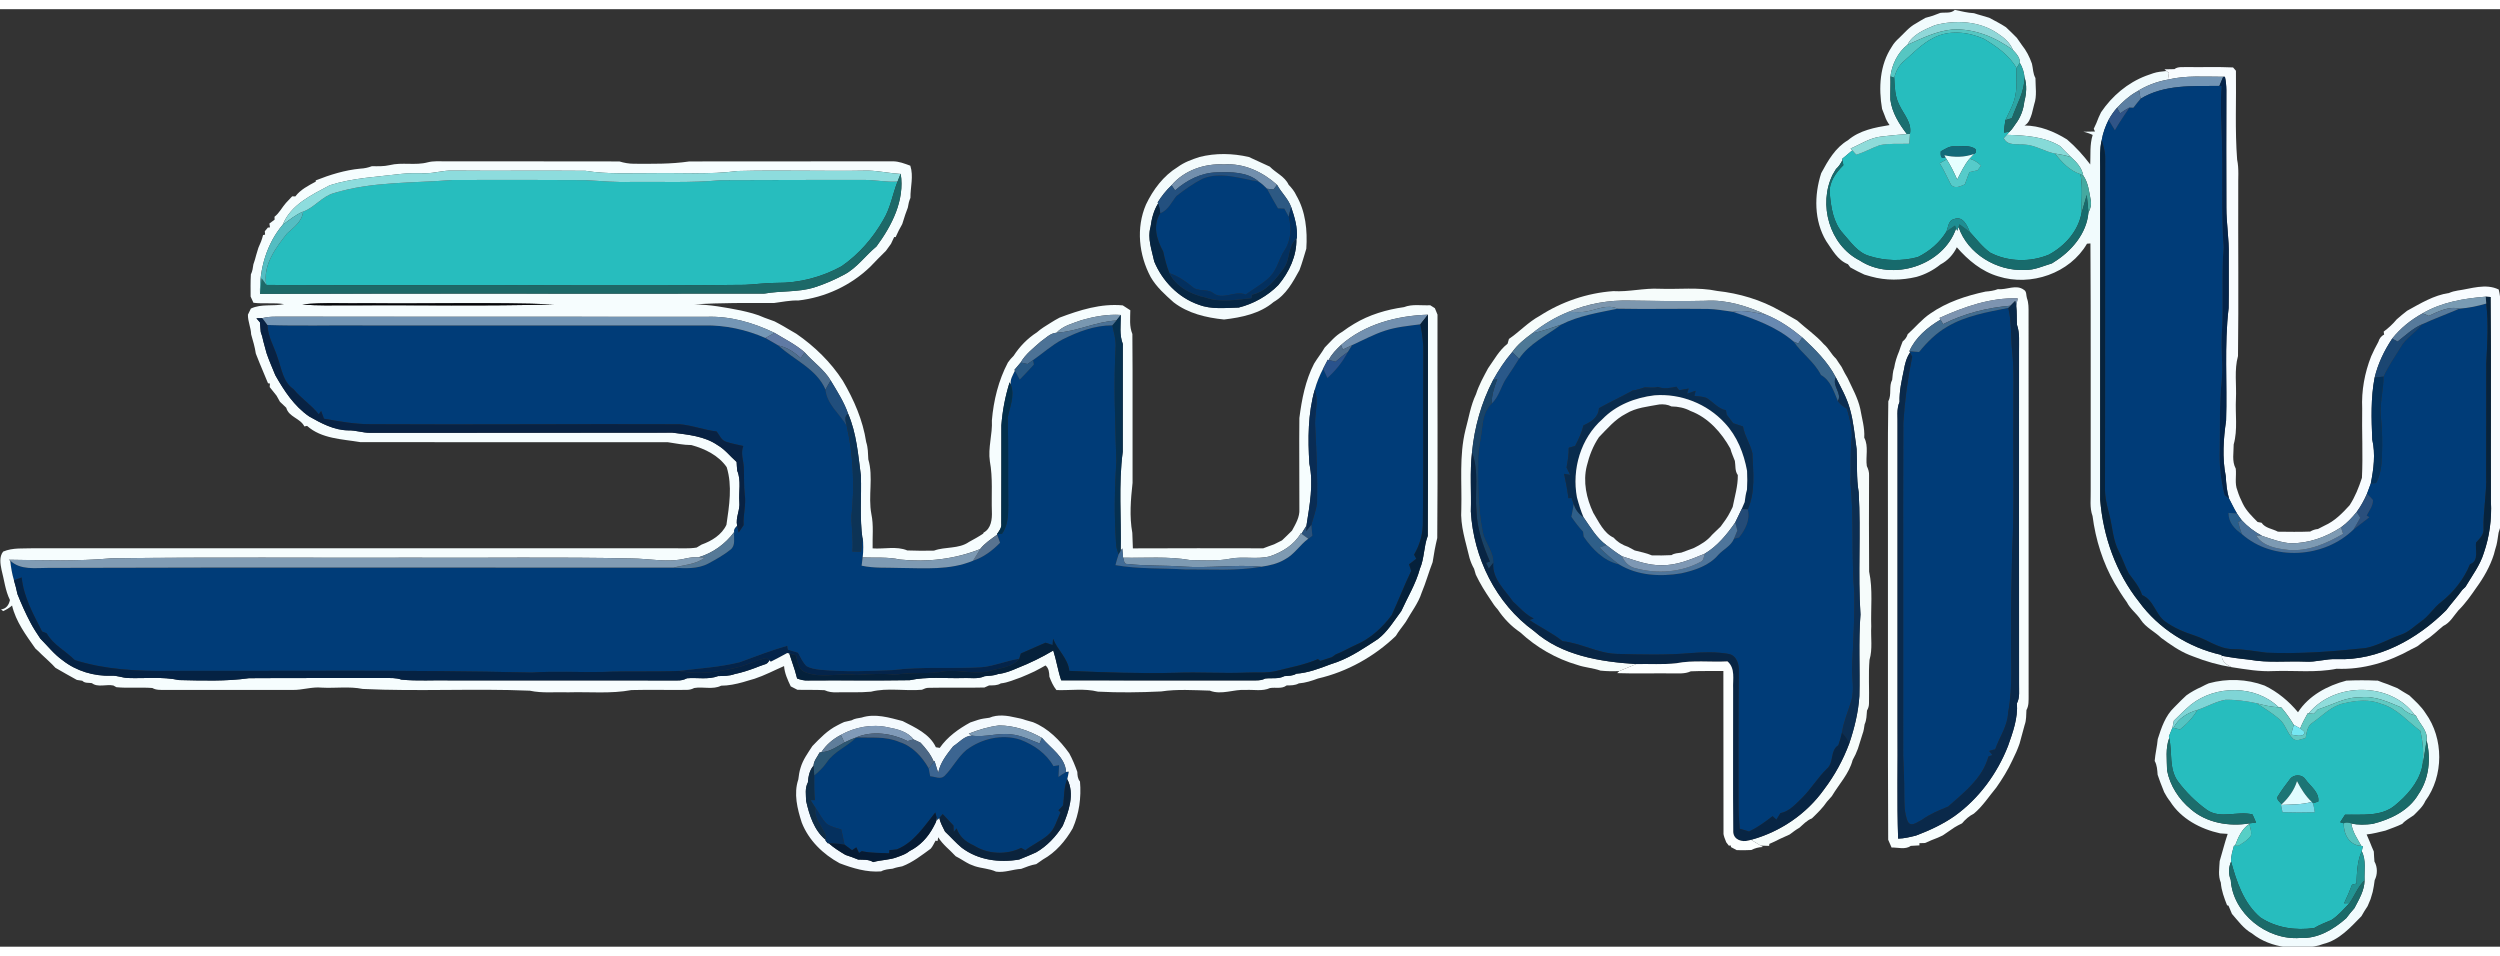 <svg width="68" height="26" viewBox="0 0 40 15" fill="none" xmlns="http://www.w3.org/2000/svg">
<rect x="0" y="0" width="40" height="15" fill="#333333" stroke="none"/>
<g clip-path="url(#clip0_2055_2)">
<path d="M31.277 0.011C31.379 0.032 31.48 0.059 31.584 0.064C31.664 0.092 31.747 0.11 31.827 0.137C31.917 0.186 32.009 0.231 32.095 0.288C32.154 0.344 32.213 0.4 32.27 0.459C32.296 0.497 32.321 0.534 32.348 0.571C32.421 0.661 32.473 0.763 32.511 0.872C32.53 0.948 32.526 1.031 32.567 1.101C32.567 1.241 32.594 1.387 32.547 1.522C32.534 1.572 32.523 1.624 32.509 1.675C32.485 1.745 32.463 1.823 32.392 1.861C32.637 1.862 32.867 1.957 33.072 2.084C33.212 2.203 33.333 2.339 33.444 2.484C33.451 2.326 33.434 2.166 33.483 2.012C33.436 1.988 33.385 1.974 33.335 1.96C33.396 1.958 33.457 1.959 33.519 1.957L33.5 1.913C33.529 1.854 33.556 1.794 33.578 1.732C33.587 1.711 33.607 1.67 33.617 1.649C33.791 1.39 34.041 1.178 34.335 1.066C34.373 1.052 34.412 1.039 34.451 1.025C34.519 1.002 34.591 0.997 34.663 0.989C34.673 0.997 34.693 1.013 34.703 1.021C34.697 1.056 34.691 1.091 34.687 1.126C34.503 1.159 34.328 1.227 34.173 1.328C34.059 1.393 33.962 1.484 33.872 1.578C33.82 1.637 33.775 1.702 33.738 1.77C33.687 1.872 33.647 1.98 33.628 2.093C33.594 2.233 33.603 2.378 33.603 2.52C33.602 4.296 33.602 6.071 33.603 7.846C33.649 8.434 33.854 9.016 34.224 9.481C34.537 9.912 35.022 10.216 35.544 10.332L35.548 10.345C35.551 10.44 35.627 10.492 35.708 10.528C35.498 10.494 35.293 10.436 35.096 10.358C35.08 10.352 35.048 10.339 35.031 10.333C34.867 10.267 34.721 10.163 34.58 10.06C34.475 9.957 34.332 9.894 34.252 9.769C34.186 9.668 34.083 9.597 34.03 9.489C33.959 9.391 33.895 9.289 33.834 9.185C33.645 8.857 33.529 8.485 33.481 8.11C33.431 7.976 33.455 7.832 33.451 7.693C33.449 6.378 33.455 5.063 33.447 3.748C33.434 3.749 33.406 3.751 33.392 3.752C33.118 4.225 32.494 4.441 31.973 4.275C31.706 4.197 31.488 4.015 31.309 3.809C31.254 3.925 31.163 4.024 31.048 4.084C30.935 4.175 30.806 4.243 30.665 4.283C30.426 4.34 30.173 4.344 29.936 4.277C29.91 4.27 29.858 4.255 29.831 4.247C29.754 4.212 29.679 4.173 29.606 4.132C29.596 4.12 29.576 4.093 29.567 4.08C29.399 4.015 29.315 3.847 29.218 3.709C29.024 3.383 29.025 2.977 29.139 2.624C29.246 2.425 29.365 2.215 29.567 2.097C29.752 1.938 29.999 1.892 30.233 1.854C30.201 1.809 30.174 1.762 30.158 1.71C30.143 1.671 30.128 1.633 30.113 1.595C30.056 1.26 30.074 0.894 30.268 0.602C30.298 0.548 30.34 0.502 30.387 0.46C30.473 0.379 30.548 0.284 30.655 0.228C30.704 0.197 30.755 0.168 30.806 0.139C30.845 0.128 30.884 0.116 30.924 0.105C30.964 0.09 31.004 0.075 31.045 0.059C31.122 0.048 31.216 0.072 31.277 0.011ZM30.96 0.256C30.797 0.325 30.601 0.402 30.52 0.569C30.365 0.69 30.271 0.884 30.247 1.075C30.251 1.199 30.243 1.324 30.246 1.448C30.272 1.654 30.386 1.836 30.51 1.998C30.369 2.008 30.229 2.022 30.089 2.039C29.914 2.061 29.767 2.162 29.609 2.229L29.637 2.259C29.583 2.305 29.529 2.35 29.475 2.395L29.479 2.416C29.451 2.469 29.421 2.518 29.376 2.557C29.357 2.587 29.34 2.617 29.323 2.647C29.088 3.123 29.27 3.773 29.754 4.02C30.28 4.366 31.094 4.1 31.298 3.507L31.316 3.546L31.337 3.485C31.481 3.913 31.95 4.195 32.398 4.172C32.55 4.177 32.688 4.109 32.831 4.067L32.862 4.047C33.141 3.874 33.386 3.592 33.415 3.254C33.448 3.193 33.466 3.123 33.451 3.053C33.426 2.919 33.412 2.776 33.332 2.661C33.311 2.54 33.227 2.447 33.138 2.368C33.078 2.309 33.018 2.251 32.96 2.189C32.703 2.036 32.4 2.019 32.108 2.01C32.12 1.997 32.142 1.972 32.153 1.96C32.191 1.925 32.218 1.88 32.248 1.838C32.328 1.734 32.375 1.608 32.389 1.479C32.423 1.352 32.433 1.214 32.392 1.089C32.385 1.007 32.359 0.929 32.317 0.858C32.327 0.784 32.259 0.706 32.207 0.652C32.16 0.534 32.06 0.451 31.956 0.384C31.669 0.189 31.289 0.168 30.96 0.256Z" fill="#F1FBFD"/>
<path d="M35.34 10.786C35.632 10.705 35.949 10.716 36.233 10.822C36.441 10.922 36.622 11.072 36.768 11.249C36.94 10.982 37.239 10.822 37.542 10.743C37.704 10.736 37.867 10.735 38.03 10.743L38.045 10.743C38.095 10.764 38.147 10.782 38.2 10.8C38.253 10.82 38.306 10.843 38.359 10.864C38.422 10.903 38.484 10.943 38.55 10.98C38.642 11.069 38.74 11.154 38.809 11.264C39.102 11.668 39.101 12.267 38.805 12.669C38.766 12.761 38.688 12.827 38.62 12.897C38.557 12.942 38.486 12.977 38.436 13.035C38.348 13.078 38.256 13.108 38.166 13.143C38.066 13.166 37.968 13.194 37.866 13.204C37.884 13.245 37.902 13.286 37.919 13.328C37.939 13.377 37.958 13.428 37.981 13.477C37.984 13.53 37.986 13.584 37.991 13.637C38.042 13.726 38.042 13.845 37.995 13.935C37.986 13.998 37.978 14.062 37.963 14.124C37.951 14.162 37.94 14.201 37.929 14.239C37.913 14.277 37.897 14.314 37.882 14.351C37.847 14.403 37.813 14.457 37.783 14.512C37.607 14.691 37.429 14.894 37.174 14.956C36.982 15.033 36.772 15.004 36.571 15.007C36.377 14.981 36.185 14.912 36.032 14.788C35.896 14.712 35.81 14.587 35.711 14.475C35.692 14.431 35.673 14.388 35.656 14.344L35.633 14.337C35.587 14.22 35.542 14.101 35.533 13.975C35.487 13.865 35.509 13.744 35.515 13.63C35.559 13.485 35.594 13.338 35.643 13.195C35.613 13.193 35.553 13.189 35.523 13.187C35.208 13.118 34.895 12.953 34.721 12.674C34.684 12.629 34.654 12.578 34.627 12.528C34.607 12.476 34.587 12.425 34.566 12.373C34.552 12.332 34.537 12.29 34.522 12.249C34.516 12.173 34.513 12.095 34.475 12.028C34.484 11.91 34.514 11.795 34.524 11.678C34.583 11.495 34.644 11.306 34.788 11.17C34.826 11.133 34.863 11.095 34.901 11.056C34.928 11.031 34.955 11.005 34.982 10.979C35.058 10.924 35.141 10.879 35.227 10.841C35.264 10.822 35.3 10.802 35.34 10.786ZM35.053 11.129C34.958 11.21 34.87 11.297 34.781 11.385C34.776 11.412 34.765 11.468 34.76 11.495C34.74 11.542 34.721 11.588 34.703 11.635L34.708 11.662C34.645 11.827 34.671 12.007 34.673 12.179C34.719 12.422 34.862 12.644 35.054 12.801C35.306 13.02 35.666 13.081 35.989 13.028L35.991 13.035C35.868 13.115 35.81 13.253 35.76 13.384H35.744C35.722 13.467 35.692 13.551 35.698 13.638C35.656 13.731 35.653 13.837 35.692 13.931C35.724 14.468 36.271 14.903 36.805 14.86C37.085 14.875 37.339 14.722 37.54 14.544C37.58 14.488 37.624 14.435 37.67 14.384C37.743 14.244 37.83 14.102 37.833 13.939C37.826 13.784 37.862 13.618 37.788 13.473C37.793 13.446 37.8 13.419 37.806 13.392L37.781 13.387C37.717 13.272 37.639 13.162 37.621 13.028C37.732 13.055 37.848 13.048 37.961 13.035C38.248 12.962 38.54 12.826 38.694 12.562C38.868 12.311 38.896 11.989 38.826 11.699C38.851 11.543 38.71 11.435 38.654 11.302L38.638 11.296C38.255 10.759 37.35 10.761 36.938 11.268L36.923 11.266C36.879 11.344 36.837 11.424 36.803 11.507C36.769 11.487 36.735 11.469 36.701 11.451C36.642 11.353 36.577 11.259 36.501 11.172L36.459 11.169C36.085 10.809 35.452 10.812 35.053 11.129Z" fill="#F1FBFD"/>
<path d="M30.96 0.256C31.288 0.168 31.669 0.188 31.956 0.383C32.06 0.45 32.16 0.534 32.207 0.652C31.925 0.448 31.585 0.303 31.231 0.326C30.978 0.35 30.748 0.468 30.52 0.569C30.601 0.401 30.797 0.325 30.96 0.256Z" fill="#90D7D8"/>
<path d="M30.52 0.569C30.749 0.469 30.978 0.351 31.231 0.326C31.586 0.303 31.925 0.449 32.207 0.652C32.259 0.706 32.327 0.784 32.317 0.858C32.304 0.879 32.278 0.922 32.265 0.943C32.146 0.735 31.944 0.595 31.742 0.474C31.491 0.362 31.183 0.327 30.933 0.46C30.752 0.552 30.61 0.701 30.46 0.834C30.38 0.902 30.332 0.997 30.308 1.098L30.247 1.075C30.271 0.884 30.365 0.69 30.52 0.569Z" fill="#56C6C2"/>
<path d="M30.933 0.46C31.182 0.326 31.491 0.362 31.742 0.474C31.944 0.595 32.146 0.734 32.265 0.942C32.256 1.084 32.277 1.227 32.248 1.367C32.225 1.513 32.148 1.641 32.087 1.774C32.074 1.84 32.067 1.907 32.065 1.975C32.087 1.971 32.131 1.963 32.153 1.96C32.142 1.972 32.119 1.997 32.108 2.009C32.096 2.023 32.072 2.05 32.059 2.064C32.124 2.195 32.277 2.15 32.396 2.165C32.567 2.175 32.713 2.279 32.88 2.309C32.988 2.449 33.115 2.583 33.288 2.64C33.324 2.846 33.304 3.055 33.304 3.262C33.25 3.553 33.038 3.789 32.781 3.928C32.483 4.051 32.133 4.044 31.845 3.896C31.716 3.805 31.622 3.677 31.516 3.563C31.478 3.464 31.403 3.302 31.269 3.357C31.173 3.376 31.173 3.484 31.144 3.556C31.038 3.734 30.87 3.875 30.685 3.966C30.432 4.035 30.158 4.028 29.91 3.949C29.721 3.895 29.612 3.725 29.489 3.588C29.33 3.414 29.296 3.168 29.276 2.943C29.263 2.765 29.374 2.615 29.494 2.495C29.49 2.475 29.483 2.436 29.479 2.416L29.474 2.394C29.529 2.35 29.583 2.305 29.636 2.258C29.657 2.281 29.678 2.304 29.7 2.327C29.832 2.29 29.95 2.22 30.078 2.174C30.232 2.143 30.391 2.159 30.548 2.152C30.552 2.1 30.555 2.048 30.559 1.996C30.595 1.816 30.456 1.679 30.387 1.528C30.318 1.395 30.315 1.243 30.308 1.097C30.331 0.997 30.38 0.902 30.46 0.834C30.61 0.7 30.752 0.552 30.933 0.46ZM31.052 2.275C31.049 2.324 31.045 2.412 31.127 2.367L31.148 2.403C31.12 2.418 31.064 2.449 31.036 2.465C31.104 2.573 31.154 2.691 31.214 2.805C31.273 2.881 31.366 2.833 31.437 2.803C31.46 2.737 31.485 2.672 31.51 2.607C31.553 2.597 31.596 2.587 31.641 2.577C31.655 2.559 31.683 2.521 31.696 2.502C31.645 2.451 31.583 2.413 31.513 2.392C31.53 2.373 31.565 2.335 31.583 2.316L31.611 2.297L31.611 2.241C31.516 2.166 31.385 2.2 31.273 2.194C31.189 2.187 31.122 2.238 31.052 2.275Z" fill="#27BDBE"/>
<path d="M5.344 2.942C5.958 2.754 6.606 2.785 7.239 2.733C7.948 2.729 8.657 2.732 9.366 2.735C9.611 2.749 9.856 2.772 10.102 2.764C10.579 2.759 11.058 2.781 11.534 2.736C12.294 2.732 13.055 2.733 13.816 2.732C13.998 2.729 14.178 2.77 14.36 2.758C14.281 2.96 14.248 3.179 14.135 3.367C13.969 3.66 13.743 3.92 13.465 4.113C13.149 4.287 12.787 4.382 12.425 4.379C12.255 4.378 12.086 4.403 11.917 4.41C11.028 4.42 10.139 4.419 9.251 4.418C7.588 4.41 5.926 4.421 4.264 4.412L4.26 4.407C4.204 4.093 4.41 3.82 4.594 3.586C4.703 3.488 4.833 3.398 4.849 3.239C5.034 3.173 5.152 2.996 5.344 2.942Z" fill="#27BDBE"/>
<path d="M35.159 11.212C35.309 11.161 35.448 11.078 35.605 11.05C35.771 11.046 35.939 11.069 36.102 11.103C36.228 11.182 36.355 11.262 36.469 11.357C36.569 11.444 36.593 11.584 36.689 11.673C36.749 11.722 36.825 11.674 36.889 11.66C36.908 11.57 36.915 11.464 37.005 11.412C37.164 11.3 37.306 11.144 37.506 11.104C37.701 11.058 37.911 11.037 38.101 11.115C38.354 11.185 38.52 11.397 38.725 11.545C38.77 11.74 38.788 11.943 38.75 12.141C38.687 12.387 38.507 12.586 38.313 12.744C38.092 12.922 37.786 12.881 37.521 12.888C37.495 12.928 37.468 12.968 37.443 13.008C37.457 13.013 37.485 13.021 37.499 13.025C37.495 13.195 37.588 13.38 37.781 13.387L37.806 13.392C37.799 13.419 37.793 13.446 37.787 13.473C37.714 13.636 37.711 13.815 37.703 13.99C37.685 13.995 37.65 14.004 37.632 14.009C37.595 14.11 37.552 14.208 37.505 14.305C37.527 14.304 37.569 14.304 37.591 14.304C37.499 14.398 37.414 14.502 37.302 14.573C37.21 14.615 37.113 14.647 37.027 14.701C36.73 14.744 36.419 14.699 36.166 14.532C35.899 14.306 35.786 13.963 35.697 13.638C35.692 13.551 35.722 13.467 35.743 13.383H35.759C35.773 13.383 35.8 13.384 35.813 13.384C35.887 13.342 35.963 13.295 36.012 13.225C36.033 13.162 35.998 13.097 35.991 13.035L35.989 13.027C36.024 13.023 36.06 13.018 36.097 13.014C36.078 12.971 36.058 12.928 36.04 12.884C35.8 12.823 35.526 12.963 35.309 12.81C35.132 12.683 34.975 12.527 34.845 12.353C34.7 12.15 34.76 11.89 34.707 11.662L34.702 11.634C34.721 11.588 34.74 11.541 34.759 11.495L34.776 11.498C34.801 11.505 34.853 11.518 34.879 11.525C34.99 11.438 35.087 11.333 35.159 11.212ZM36.642 12.316C36.57 12.409 36.5 12.504 36.439 12.604C36.426 12.655 36.482 12.685 36.506 12.721L36.496 12.732C36.502 12.761 36.514 12.818 36.52 12.848C36.691 12.853 36.863 12.854 37.035 12.849C37.026 12.8 37.023 12.751 37.006 12.705C37.028 12.698 37.071 12.684 37.093 12.677C37.11 12.527 36.965 12.433 36.886 12.322C36.834 12.239 36.699 12.239 36.642 12.316Z" fill="#27BDBE"/>
<path d="M32.316 0.858C32.359 0.928 32.385 1.006 32.392 1.088C32.394 1.323 32.265 1.527 32.191 1.744C32.165 1.752 32.113 1.766 32.087 1.774C32.148 1.641 32.225 1.513 32.248 1.367C32.277 1.227 32.256 1.084 32.265 0.942C32.278 0.921 32.304 0.879 32.316 0.858Z" fill="#2BA5A4"/>
<path d="M34.791 0.959C34.847 0.915 34.922 0.93 34.989 0.926C35.236 0.93 35.483 0.92 35.729 0.932C35.741 0.946 35.764 0.972 35.775 0.985C35.782 1.459 35.758 1.933 35.794 2.406C35.826 2.557 35.808 2.712 35.812 2.865C35.809 3.759 35.819 4.654 35.808 5.549C35.746 5.772 35.786 6.007 35.775 6.235C35.762 6.478 35.806 6.727 35.739 6.964C35.74 7.092 35.707 7.233 35.772 7.351C35.785 7.466 35.752 7.589 35.798 7.699C35.82 7.774 35.852 7.846 35.887 7.916C35.943 8.029 36.034 8.116 36.122 8.205C36.137 8.208 36.169 8.214 36.185 8.217C36.244 8.305 36.359 8.312 36.447 8.36C36.619 8.362 36.791 8.365 36.963 8.358C37.001 8.335 37.042 8.321 37.087 8.317C37.122 8.298 37.158 8.28 37.194 8.262C37.354 8.191 37.477 8.065 37.593 7.938C37.682 7.802 37.741 7.651 37.791 7.498C37.809 7.128 37.788 6.758 37.795 6.389C37.782 6.104 37.834 5.818 37.939 5.553C37.973 5.474 38.013 5.397 38.054 5.322C38.069 5.273 38.096 5.23 38.146 5.207C38.144 5.195 38.141 5.171 38.139 5.159C38.215 5.102 38.286 5.037 38.347 4.963C38.401 4.915 38.457 4.869 38.514 4.825C38.726 4.709 38.94 4.576 39.184 4.541C39.227 4.522 39.273 4.509 39.321 4.502C39.537 4.473 39.769 4.383 39.979 4.485C40.019 4.631 40.005 4.783 40.007 4.932C40.007 6.032 40.006 7.131 40.008 8.23C40.01 8.281 39.993 8.33 39.977 8.377C39.966 8.444 39.959 8.511 39.943 8.577C39.927 8.625 39.915 8.675 39.902 8.724C39.841 8.915 39.741 9.092 39.623 9.254C39.535 9.381 39.446 9.509 39.335 9.618C39.259 9.706 39.202 9.817 39.091 9.869C38.998 9.944 38.915 10.031 38.812 10.093C38.766 10.127 38.719 10.16 38.675 10.195C38.652 10.207 38.607 10.229 38.585 10.24C38.221 10.445 37.807 10.571 37.386 10.553C37.055 10.62 36.714 10.578 36.378 10.59C36.152 10.602 35.929 10.562 35.707 10.528C35.627 10.492 35.551 10.44 35.547 10.345C35.696 10.373 35.845 10.394 35.996 10.409C36.288 10.462 36.587 10.427 36.883 10.439C37.053 10.451 37.217 10.391 37.387 10.399C38.056 10.426 38.68 10.075 39.138 9.617C39.222 9.507 39.316 9.403 39.397 9.29C39.409 9.279 39.435 9.255 39.447 9.243C39.552 9.065 39.681 8.897 39.742 8.697C39.832 8.436 39.869 8.158 39.855 7.882C39.85 6.79 39.862 5.697 39.849 4.605C39.829 4.604 39.791 4.601 39.771 4.6C39.423 4.628 39.066 4.688 38.761 4.867C38.575 4.969 38.406 5.105 38.275 5.271C38.148 5.462 38.047 5.672 37.994 5.894C37.931 6.221 37.943 6.555 37.956 6.885C38.01 7.119 37.978 7.359 37.932 7.591C37.93 7.596 37.927 7.603 37.926 7.607C37.908 7.656 37.891 7.704 37.872 7.753C37.827 7.855 37.773 7.954 37.707 8.044C37.633 8.135 37.552 8.222 37.456 8.29C37.218 8.447 36.94 8.546 36.652 8.546C36.493 8.533 36.343 8.478 36.194 8.427C36.072 8.362 35.961 8.278 35.868 8.177C35.841 8.142 35.815 8.105 35.791 8.068C35.743 7.992 35.708 7.909 35.665 7.831C35.629 7.714 35.619 7.592 35.612 7.471C35.553 7.179 35.575 6.873 35.618 6.581C35.637 5.981 35.587 5.379 35.658 4.782C35.663 4.5 35.658 4.218 35.66 3.936C35.667 3.68 35.621 3.427 35.622 3.171C35.62 2.545 35.62 1.918 35.622 1.292C35.621 1.222 35.614 1.151 35.599 1.082L35.572 1.081C35.276 1.082 34.976 1.056 34.686 1.127C34.691 1.091 34.697 1.056 34.703 1.021C34.693 1.013 34.672 0.997 34.663 0.989L34.631 0.962C34.684 0.962 34.737 0.961 34.791 0.959Z" fill="#F8FCFF"/>
<path d="M30.247 1.076L30.308 1.098C30.315 1.244 30.318 1.396 30.387 1.529C30.456 1.68 30.595 1.817 30.559 1.997L30.51 1.998C30.386 1.836 30.272 1.654 30.246 1.449C30.243 1.324 30.25 1.2 30.247 1.076Z" fill="#1B6F70"/>
<path d="M32.392 1.088C32.433 1.213 32.423 1.352 32.389 1.478C32.375 1.608 32.328 1.733 32.248 1.837C32.218 1.88 32.191 1.924 32.153 1.96C32.131 1.963 32.087 1.971 32.065 1.975C32.067 1.907 32.074 1.84 32.087 1.774C32.114 1.766 32.165 1.752 32.191 1.744C32.265 1.528 32.394 1.323 32.392 1.088Z" fill="#1D6766"/>
<path d="M34.686 1.127C34.976 1.056 35.276 1.083 35.572 1.081C35.551 1.13 35.53 1.179 35.51 1.228C35.085 1.231 34.626 1.202 34.249 1.433C34.242 1.392 34.236 1.352 34.229 1.312C34.215 1.316 34.187 1.324 34.173 1.328C34.328 1.227 34.503 1.16 34.686 1.127Z" fill="#7395B5"/>
<path d="M35.571 1.081L35.599 1.082C35.614 1.151 35.621 1.222 35.622 1.293C35.619 1.919 35.62 2.545 35.622 3.171C35.621 3.427 35.667 3.68 35.66 3.936C35.658 4.218 35.663 4.5 35.658 4.782C35.587 5.379 35.637 5.982 35.617 6.581C35.575 6.873 35.553 7.18 35.612 7.471C35.619 7.592 35.629 7.714 35.665 7.831C35.647 7.817 35.611 7.789 35.593 7.775C35.53 7.536 35.506 7.288 35.515 7.041C35.522 6.68 35.508 6.319 35.545 5.96C35.572 5.714 35.534 5.469 35.547 5.224C35.578 4.755 35.539 4.283 35.577 3.814C35.537 3.244 35.563 2.671 35.55 2.1C35.538 1.809 35.525 1.518 35.543 1.228C35.535 1.228 35.518 1.228 35.51 1.228C35.53 1.179 35.55 1.13 35.571 1.081Z" fill="#04244A"/>
<path d="M11.838 10.448C12.09 10.355 12.339 10.257 12.597 10.186C12.6 10.201 12.604 10.233 12.606 10.248C12.66 10.264 12.713 10.28 12.768 10.296C12.809 10.369 12.843 10.45 12.904 10.511C12.971 10.549 13.049 10.56 13.125 10.57C13.51 10.604 13.897 10.592 14.283 10.575C14.757 10.513 15.238 10.56 15.714 10.528C15.917 10.507 16.107 10.424 16.308 10.392C16.2 10.534 15.997 10.539 15.838 10.587C15.567 10.659 15.29 10.54 15.019 10.61C14.787 10.633 14.553 10.61 14.322 10.649C14.115 10.624 13.91 10.641 13.703 10.652C13.433 10.614 13.153 10.713 12.891 10.611C12.775 10.572 12.758 10.441 12.737 10.339C12.7 10.329 12.665 10.319 12.629 10.31C12.621 10.308 12.604 10.303 12.596 10.301C12.509 10.35 12.421 10.395 12.333 10.44L12.308 10.419C12.297 10.409 12.275 10.391 12.264 10.382C12.117 10.411 11.982 10.477 11.84 10.521C11.522 10.603 11.189 10.654 10.862 10.588C11.188 10.547 11.519 10.528 11.838 10.448Z" fill="#04244A"/>
<path d="M35.51 1.228C35.518 1.228 35.535 1.228 35.544 1.228C35.525 1.518 35.538 1.809 35.55 2.1C35.564 2.671 35.537 3.244 35.577 3.814C35.539 4.283 35.579 4.754 35.547 5.224C35.534 5.469 35.572 5.714 35.545 5.959C35.508 6.318 35.523 6.68 35.515 7.041C35.506 7.287 35.531 7.535 35.593 7.775C35.611 7.789 35.647 7.817 35.665 7.831C35.708 7.909 35.743 7.992 35.792 8.068C35.758 8.066 35.69 8.062 35.656 8.06C35.656 8.21 35.751 8.318 35.869 8.397C36.366 8.839 37.19 8.782 37.657 8.324C37.74 8.258 37.825 8.194 37.909 8.129C37.898 8.122 37.877 8.108 37.867 8.101C37.907 8.022 37.969 7.945 37.968 7.853C37.938 7.817 37.904 7.785 37.872 7.753C37.891 7.704 37.908 7.656 37.926 7.607C37.928 7.603 37.93 7.595 37.932 7.591C37.953 7.589 37.995 7.584 38.016 7.581C38.091 7.454 38.104 7.304 38.111 7.161C38.118 6.953 38.118 6.745 38.097 6.539C38.071 6.317 38.136 6.1 38.137 5.879C38.208 5.712 38.317 5.565 38.409 5.41C38.493 5.262 38.648 5.177 38.75 5.044C38.947 4.952 39.152 4.878 39.352 4.792C39.497 4.781 39.64 4.751 39.78 4.711C39.816 5.026 39.798 5.343 39.78 5.659C39.778 6.26 39.778 6.861 39.778 7.462C39.789 7.744 39.731 8.022 39.736 8.303C39.75 8.401 39.677 8.469 39.617 8.533C39.6 8.65 39.669 8.83 39.521 8.88C39.424 9.118 39.262 9.323 39.061 9.483C38.939 9.574 38.863 9.712 38.736 9.797C38.631 9.87 38.541 9.967 38.416 10.008C38.226 10.073 38.052 10.181 37.855 10.222C37.327 10.279 36.796 10.318 36.264 10.297C36.084 10.274 35.906 10.239 35.724 10.239C35.498 10.235 35.317 10.085 35.108 10.02C34.943 9.967 34.782 9.898 34.641 9.797C34.486 9.683 34.461 9.453 34.274 9.374C34.231 9.244 34.144 9.139 34.062 9.031C34.001 8.921 33.965 8.8 33.907 8.688C33.804 8.498 33.801 8.279 33.746 8.075C33.709 7.938 33.676 7.797 33.68 7.654C33.685 5.891 33.679 4.129 33.683 2.366C33.683 2.272 33.653 2.182 33.628 2.093C33.647 1.98 33.687 1.872 33.738 1.77C33.771 1.825 33.805 1.88 33.838 1.936C33.909 1.811 33.992 1.693 34.071 1.573C34.087 1.574 34.118 1.575 34.134 1.576C34.172 1.528 34.209 1.479 34.249 1.433C34.626 1.202 35.085 1.231 35.51 1.228Z" fill="#003C78"/>
<path d="M19.241 2.713C19.534 2.592 19.844 2.712 20.139 2.757C20.188 2.79 20.232 2.83 20.272 2.872C20.33 2.977 20.386 3.083 20.449 3.186C20.482 3.187 20.515 3.188 20.549 3.189C20.573 3.233 20.598 3.276 20.621 3.321C20.668 3.5 20.658 3.702 20.552 3.859C20.461 3.995 20.436 4.167 20.316 4.284C20.202 4.396 20.06 4.474 19.931 4.566C19.755 4.494 19.563 4.666 19.404 4.537C19.304 4.469 19.163 4.525 19.073 4.438C18.965 4.348 18.846 4.269 18.711 4.223C18.664 4.112 18.637 3.994 18.611 3.876C18.507 3.69 18.439 3.459 18.563 3.266C18.692 3.215 18.742 3.088 18.822 2.99C18.953 2.887 19.091 2.788 19.241 2.713Z" fill="#003C78"/>
<path d="M24.977 5.048C25.259 4.904 25.575 4.856 25.882 4.792C26.363 4.802 26.845 4.789 27.327 4.796C27.46 4.799 27.592 4.824 27.724 4.841C28.067 4.955 28.42 5.079 28.697 5.317C28.829 5.507 29.03 5.644 29.136 5.853C29.292 5.941 29.34 6.117 29.406 6.269C29.442 6.323 29.496 6.359 29.551 6.393C29.593 6.553 29.645 6.718 29.626 6.886C29.601 7.115 29.616 7.347 29.608 7.577C29.665 8.163 29.621 8.752 29.668 9.338C29.675 9.722 29.653 10.105 29.635 10.488C29.622 10.684 29.679 10.886 29.617 11.078C29.567 11.243 29.496 11.402 29.471 11.574C29.456 11.643 29.436 11.711 29.413 11.778C29.279 11.861 29.346 12.052 29.234 12.151C29.081 12.296 28.976 12.481 28.825 12.628C28.726 12.723 28.629 12.836 28.487 12.863C28.465 12.897 28.443 12.932 28.422 12.967C28.407 12.953 28.377 12.925 28.362 12.911C28.244 13.004 28.121 13.091 27.986 13.157C27.935 13.142 27.885 13.127 27.836 13.112C27.824 12.979 27.816 12.845 27.817 12.712C27.816 12.009 27.814 11.306 27.821 10.603C27.831 10.49 27.789 10.34 27.66 10.316C27.46 10.281 27.255 10.288 27.054 10.302C26.657 10.338 26.257 10.326 25.86 10.315C25.561 10.304 25.296 10.143 25.001 10.112C24.838 9.981 24.645 9.893 24.472 9.773C24.49 9.767 24.524 9.755 24.541 9.749C24.408 9.689 24.316 9.575 24.209 9.479C24.076 9.288 23.872 9.114 23.892 8.858C23.899 8.682 23.765 8.544 23.727 8.378C23.643 7.974 23.648 7.561 23.651 7.152C23.66 7.003 23.698 6.857 23.713 6.709C23.728 6.566 23.755 6.414 23.866 6.31C23.99 6.197 24.016 6.025 24.11 5.892C24.177 5.793 24.242 5.694 24.305 5.592C24.468 5.349 24.748 5.221 24.977 5.048ZM26.526 6.043C26.458 6.065 26.387 6.05 26.318 6.05C26.253 6.068 26.19 6.094 26.123 6.101C25.946 6.2 25.76 6.285 25.583 6.384C25.576 6.531 25.456 6.605 25.335 6.659C25.308 6.775 25.256 6.883 25.202 6.988C25.167 6.998 25.133 7.007 25.1 7.017C25.101 7.124 25.085 7.23 25.064 7.334C25.083 7.373 25.103 7.411 25.123 7.45C25.09 7.445 25.057 7.44 25.025 7.435C25.054 7.563 25.078 7.693 25.095 7.824C25.108 7.823 25.133 7.821 25.146 7.82C25.154 7.845 25.171 7.894 25.179 7.919C25.168 7.986 25.156 8.054 25.142 8.121C25.199 8.205 25.26 8.285 25.329 8.359C25.332 8.386 25.335 8.412 25.339 8.439C25.475 8.636 25.66 8.829 25.904 8.882C26.197 9.064 26.566 9.084 26.9 9.027C27.117 8.978 27.346 8.905 27.494 8.73C27.575 8.642 27.697 8.588 27.744 8.473C27.764 8.468 27.803 8.459 27.822 8.455C27.926 8.327 28.006 8.171 27.964 8.003C28.091 7.721 28.049 7.407 28.039 7.107C28.007 6.959 27.913 6.828 27.888 6.676C27.836 6.659 27.783 6.642 27.732 6.625C27.697 6.577 27.661 6.532 27.625 6.486C27.622 6.463 27.619 6.44 27.616 6.418C27.488 6.392 27.409 6.283 27.303 6.219C27.241 6.197 27.175 6.196 27.111 6.188C27.116 6.168 27.125 6.126 27.13 6.105C27.084 6.121 27.039 6.136 26.993 6.152C27 6.132 27.012 6.091 27.018 6.07C26.967 6.078 26.917 6.087 26.866 6.097C26.855 6.082 26.834 6.054 26.823 6.04C26.725 6.062 26.622 6.081 26.526 6.043Z" fill="#003C78"/>
<path d="M31.152 5.083C31.449 4.904 31.797 4.847 32.133 4.779C32.188 5.006 32.17 5.24 32.194 5.47C32.23 5.801 32.209 6.134 32.214 6.467C32.206 7.207 32.232 7.948 32.194 8.688C32.185 9.11 32.174 9.532 32.179 9.954C32.167 10.388 32.213 10.826 32.13 11.256C32.123 11.469 31.991 11.645 31.924 11.841C31.891 11.85 31.858 11.859 31.826 11.868C31.843 11.889 31.861 11.911 31.879 11.933C31.862 11.939 31.831 11.952 31.814 11.959C31.722 12.302 31.426 12.532 31.17 12.758C31.025 12.817 30.879 12.877 30.751 12.969C30.683 13.001 30.576 13.097 30.524 12.996C30.465 12.857 30.471 12.703 30.468 12.556C30.47 12.352 30.459 12.148 30.451 11.945C30.454 10.17 30.447 8.395 30.453 6.62C30.476 6.264 30.523 5.909 30.595 5.56C30.587 5.543 30.57 5.51 30.561 5.493L30.551 5.473C30.601 5.477 30.653 5.481 30.705 5.486C30.832 5.329 30.977 5.184 31.152 5.083Z" fill="#003C78"/>
<path d="M4.446 5.589C4.393 5.409 4.285 5.245 4.279 5.053C4.8 5.071 5.322 5.054 5.844 5.06C7.651 5.06 9.458 5.06 11.266 5.06C11.603 5.053 11.94 5.127 12.247 5.261C12.317 5.3 12.385 5.341 12.455 5.381C12.707 5.613 13.068 5.756 13.208 6.086C13.229 6.319 13.433 6.471 13.546 6.662C13.652 7.136 13.675 7.627 13.624 8.11C13.623 8.299 13.655 8.487 13.639 8.676C13.684 8.677 13.73 8.679 13.776 8.68C13.784 8.612 13.794 8.544 13.8 8.476L13.804 8.445C13.814 8.554 13.816 8.663 13.803 8.772C13.798 8.805 13.79 8.87 13.786 8.903C13.987 8.946 14.193 8.931 14.397 8.939C14.79 8.942 15.199 8.979 15.569 8.823C15.738 8.768 15.879 8.66 16.001 8.536C15.985 8.493 15.97 8.45 15.954 8.408C15.953 8.405 15.952 8.401 15.951 8.399C15.972 8.397 16.012 8.394 16.032 8.393C16.122 8.268 16.133 8.107 16.132 7.958C16.127 7.482 16.136 7.007 16.124 6.532C16.157 6.36 16.24 6.187 16.174 6.01C16.154 5.928 16.207 5.855 16.239 5.784C16.264 5.831 16.29 5.878 16.316 5.926C16.393 5.848 16.468 5.767 16.542 5.685C16.538 5.667 16.532 5.632 16.528 5.614C16.686 5.505 16.829 5.374 17 5.284C17.248 5.16 17.515 5.057 17.797 5.058C17.82 5.162 17.85 5.267 17.851 5.375C17.817 5.992 17.843 6.611 17.861 7.229C17.834 7.679 17.825 8.13 17.859 8.58C17.865 8.629 17.881 8.676 17.898 8.723C17.877 8.779 17.862 8.837 17.847 8.895C18.215 8.959 18.591 8.941 18.962 8.964C19.369 8.959 19.78 8.992 20.182 8.92C20.312 8.902 20.443 8.872 20.557 8.804C20.708 8.725 20.798 8.572 20.933 8.472C20.948 8.46 20.981 8.436 20.997 8.425C20.994 8.368 20.986 8.31 20.981 8.254C21.013 8.134 21.059 8.018 21.073 7.894C21.081 7.494 21.065 7.093 21.044 6.693C21.025 6.49 21.107 6.286 21.036 6.087C21.067 5.971 21.115 5.859 21.17 5.751C21.193 5.8 21.215 5.85 21.238 5.899C21.372 5.782 21.483 5.64 21.566 5.482C21.589 5.446 21.611 5.41 21.634 5.374C21.808 5.296 21.977 5.202 22.16 5.143C22.343 5.082 22.536 5.066 22.726 5.041C22.757 5.194 22.777 5.35 22.774 5.507C22.767 6.401 22.779 7.295 22.766 8.189C22.771 8.378 22.721 8.564 22.625 8.727C22.637 8.749 22.649 8.77 22.661 8.792C22.622 8.822 22.583 8.851 22.545 8.881C22.556 8.917 22.567 8.952 22.579 8.988C22.468 9.22 22.375 9.462 22.267 9.695C22.118 9.893 21.928 10.071 21.697 10.169C21.587 10.217 21.485 10.28 21.373 10.323C21.352 10.338 21.331 10.353 21.31 10.367C21.248 10.387 21.187 10.406 21.126 10.427C21.116 10.42 21.097 10.405 21.087 10.399C20.878 10.489 20.652 10.529 20.432 10.585C20.27 10.628 20.102 10.605 19.937 10.615C19.562 10.629 19.188 10.603 18.813 10.617C18.245 10.632 17.677 10.611 17.109 10.587C17.089 10.386 16.919 10.254 16.849 10.073C16.847 10.098 16.843 10.148 16.842 10.173C16.804 10.16 16.766 10.148 16.728 10.136C16.597 10.194 16.464 10.249 16.333 10.309C16.325 10.336 16.316 10.364 16.308 10.392C16.107 10.424 15.917 10.506 15.714 10.527C15.238 10.559 14.758 10.513 14.283 10.574C13.898 10.592 13.51 10.604 13.125 10.569C13.049 10.559 12.971 10.548 12.904 10.51C12.843 10.45 12.809 10.369 12.768 10.296C12.714 10.279 12.66 10.263 12.607 10.248C12.604 10.232 12.6 10.201 12.598 10.185C12.339 10.257 12.09 10.355 11.839 10.447C11.519 10.528 11.188 10.546 10.863 10.587C10.455 10.605 10.046 10.587 9.639 10.604C9.262 10.612 8.885 10.588 8.509 10.614C6.576 10.568 4.641 10.591 2.707 10.587C2.2 10.594 1.683 10.567 1.196 10.414C1.05 10.266 0.852 10.172 0.747 9.986C0.722 9.976 0.697 9.966 0.673 9.956C0.533 9.682 0.378 9.403 0.347 9.092C0.306 9.107 0.264 9.122 0.223 9.137C0.192 9.035 0.175 8.928 0.163 8.822C0.329 8.979 0.566 8.938 0.774 8.94C4.108 8.928 7.441 8.936 10.774 8.935C10.961 8.946 11.161 8.959 11.332 8.869C11.455 8.802 11.579 8.735 11.688 8.646C11.774 8.579 11.737 8.459 11.746 8.366C11.736 8.322 11.765 8.292 11.794 8.263C11.802 8.3 11.81 8.336 11.819 8.373C11.845 8.333 11.872 8.294 11.898 8.255C11.887 8.091 11.941 7.93 11.916 7.766C11.899 7.623 11.908 7.479 11.902 7.336C11.897 7.22 11.846 7.102 11.893 6.989C11.8 6.968 11.707 6.951 11.617 6.921C11.54 6.897 11.512 6.813 11.466 6.756C11.265 6.734 11.075 6.656 10.874 6.641C9.224 6.633 7.574 6.65 5.923 6.64C5.674 6.64 5.428 6.595 5.184 6.552C5.169 6.511 5.154 6.47 5.138 6.429C5.126 6.447 5.112 6.464 5.1 6.482C4.982 6.331 4.816 6.228 4.696 6.079C4.53 5.967 4.508 5.762 4.446 5.589Z" fill="#003C78"/>
<path d="M15.464 11.852C15.706 11.671 16.033 11.593 16.326 11.688C16.541 11.77 16.742 11.908 16.855 12.111C16.884 12.106 16.915 12.101 16.945 12.096C16.942 12.159 16.939 12.221 16.936 12.283C16.975 12.256 17.015 12.228 17.057 12.204L17.101 12.199C17.094 12.24 17.086 12.28 17.076 12.32C17.02 12.453 17.029 12.598 17.01 12.738C16.987 12.766 16.961 12.791 16.935 12.817C16.944 12.826 16.96 12.843 16.968 12.852C16.909 12.977 16.877 13.124 16.764 13.217C16.654 13.31 16.52 13.369 16.406 13.457C16.383 13.444 16.36 13.431 16.338 13.419C16.101 13.536 15.804 13.522 15.581 13.38C15.456 13.327 15.349 13.239 15.306 13.108C15.291 13.126 15.276 13.145 15.261 13.163C15.26 13.138 15.257 13.087 15.256 13.062C15.198 13 15.14 12.94 15.083 12.879C15.07 12.894 15.044 12.924 15.031 12.94L14.999 12.976L14.987 12.936C14.982 12.915 14.971 12.874 14.965 12.853C14.786 13.074 14.626 13.332 14.35 13.443C14.31 13.451 14.269 13.452 14.229 13.455C14.229 13.468 14.227 13.493 14.227 13.506C14.08 13.498 13.933 13.504 13.789 13.472C13.778 13.479 13.756 13.493 13.745 13.5C13.73 13.47 13.715 13.44 13.701 13.41C13.678 13.426 13.656 13.441 13.633 13.457C13.593 13.427 13.553 13.397 13.513 13.368C13.497 13.286 13.48 13.205 13.461 13.124C13.378 13.1 13.289 13.081 13.22 13.027C13.152 12.954 13.108 12.865 13.052 12.784C13.025 12.741 12.997 12.697 12.969 12.655C12.986 12.655 13.02 12.655 13.038 12.655C13.025 12.523 13.026 12.391 13.028 12.259C13.105 12.198 13.174 12.129 13.23 12.048C13.347 11.874 13.555 11.799 13.7 11.652C13.931 11.66 14.172 11.631 14.39 11.725C14.6 11.792 14.755 11.962 14.86 12.147C14.868 12.189 14.875 12.231 14.883 12.274C14.957 12.277 15.048 12.329 15.111 12.27C15.242 12.141 15.322 11.97 15.464 11.852Z" fill="#003C78"/>
<path d="M33.872 1.578C33.962 1.484 34.059 1.394 34.173 1.328C34.187 1.324 34.215 1.316 34.229 1.312C34.235 1.352 34.242 1.392 34.249 1.433C34.208 1.479 34.172 1.528 34.134 1.576C34.118 1.575 34.086 1.574 34.071 1.573C34.019 1.601 33.97 1.633 33.922 1.666C33.909 1.643 33.884 1.6 33.872 1.578Z" fill="#5B7FA2"/>
<path d="M33.922 1.665C33.97 1.633 34.019 1.601 34.071 1.573C33.991 1.693 33.909 1.811 33.838 1.936C33.804 1.88 33.771 1.825 33.738 1.77C33.775 1.701 33.82 1.637 33.872 1.578C33.885 1.6 33.909 1.643 33.922 1.665Z" fill="#305487"/>
<path d="M30.51 1.998L30.559 1.997C30.556 2.049 30.552 2.101 30.548 2.153C30.392 2.159 30.233 2.144 30.078 2.175C29.95 2.22 29.832 2.29 29.7 2.328C29.679 2.305 29.657 2.282 29.637 2.259L29.609 2.23C29.767 2.162 29.914 2.061 30.089 2.039C30.229 2.022 30.369 2.008 30.51 1.998Z" fill="#8EDBD9"/>
<path d="M32.06 2.064C32.072 2.05 32.097 2.023 32.109 2.01C32.4 2.019 32.703 2.036 32.96 2.189C33.018 2.251 33.078 2.309 33.138 2.368C33.054 2.34 32.968 2.323 32.881 2.31C32.714 2.28 32.568 2.175 32.396 2.166C32.278 2.15 32.124 2.195 32.06 2.064Z" fill="#86DAD8"/>
<path d="M33.603 2.52C33.603 2.378 33.594 2.233 33.627 2.093C33.653 2.182 33.682 2.272 33.683 2.366C33.679 4.129 33.684 5.891 33.68 7.654C33.675 7.797 33.709 7.937 33.746 8.075C33.801 8.279 33.804 8.498 33.907 8.688C33.965 8.8 34.001 8.921 34.061 9.031C34.143 9.139 34.231 9.244 34.274 9.374C34.461 9.453 34.486 9.683 34.641 9.796C34.782 9.898 34.943 9.967 35.108 10.02C35.316 10.085 35.497 10.235 35.724 10.239C35.906 10.239 36.084 10.274 36.264 10.296C36.795 10.318 37.327 10.278 37.854 10.221C38.052 10.181 38.226 10.073 38.416 10.008C38.541 9.967 38.631 9.87 38.736 9.797C38.862 9.711 38.939 9.574 39.061 9.483C39.262 9.323 39.424 9.118 39.52 8.88C39.669 8.829 39.6 8.65 39.617 8.533C39.677 8.469 39.75 8.401 39.736 8.303C39.731 8.022 39.789 7.744 39.778 7.462C39.778 6.861 39.778 6.26 39.78 5.659C39.798 5.343 39.816 5.026 39.78 4.711C39.777 4.674 39.774 4.637 39.771 4.6C39.791 4.601 39.829 4.604 39.849 4.605C39.862 5.697 39.85 6.79 39.855 7.882C39.869 8.158 39.832 8.436 39.742 8.697C39.681 8.897 39.552 9.065 39.447 9.243C39.435 9.255 39.409 9.278 39.397 9.29C39.316 9.403 39.222 9.506 39.139 9.617C38.68 10.075 38.056 10.426 37.387 10.399C37.217 10.391 37.053 10.45 36.883 10.439C36.588 10.427 36.288 10.462 35.996 10.408C35.845 10.393 35.696 10.373 35.548 10.345L35.544 10.332C35.022 10.216 34.537 9.912 34.224 9.481C33.854 9.016 33.649 8.434 33.603 7.846C33.602 6.071 33.602 4.296 33.603 2.52Z" fill="#07233C"/>
<path d="M31.052 2.275C31.122 2.239 31.189 2.188 31.273 2.195C31.385 2.2 31.516 2.167 31.611 2.242L31.611 2.298L31.583 2.317C31.431 2.372 31.266 2.372 31.11 2.338L31.127 2.368C31.045 2.413 31.049 2.324 31.052 2.275Z" fill="#126B79"/>
<path d="M32.881 2.31C32.968 2.324 33.054 2.341 33.138 2.368C33.227 2.447 33.311 2.541 33.332 2.661L33.289 2.641C33.115 2.584 32.989 2.449 32.881 2.31Z" fill="#60C9C2"/>
<path d="M19.191 2.365C19.448 2.299 19.724 2.305 19.982 2.365C20.094 2.414 20.204 2.469 20.317 2.519C20.413 2.62 20.557 2.675 20.618 2.809C20.667 2.86 20.712 2.915 20.741 2.98C20.891 3.238 20.92 3.54 20.901 3.832C20.866 3.946 20.834 4.062 20.792 4.174C20.686 4.366 20.577 4.571 20.378 4.685C20.158 4.872 19.865 4.932 19.585 4.965C19.3 4.936 19.009 4.868 18.778 4.69C18.642 4.569 18.503 4.445 18.411 4.286C18.221 3.931 18.175 3.498 18.336 3.125C18.45 2.886 18.615 2.665 18.844 2.525C18.948 2.448 19.069 2.405 19.191 2.365ZM18.745 2.817C18.659 2.898 18.585 2.991 18.523 3.091L18.529 3.109C18.459 3.222 18.426 3.352 18.409 3.483C18.355 3.668 18.43 3.855 18.468 4.037C18.597 4.349 18.853 4.615 19.178 4.727C19.382 4.806 19.606 4.779 19.82 4.773C20.057 4.714 20.281 4.588 20.453 4.414C20.625 4.208 20.75 3.945 20.742 3.674L20.75 3.665C20.763 3.493 20.714 3.327 20.659 3.166C20.61 3.032 20.501 2.934 20.433 2.81C20.203 2.604 19.9 2.46 19.584 2.484C19.276 2.465 18.945 2.579 18.745 2.817Z" fill="#F3FBFC"/>
<path d="M31.11 2.337C31.266 2.372 31.431 2.372 31.583 2.316C31.566 2.335 31.531 2.373 31.513 2.392C31.429 2.492 31.375 2.611 31.315 2.726C31.266 2.615 31.212 2.506 31.148 2.403L31.127 2.368L31.11 2.337Z" fill="#E5FFFF"/>
<path d="M29.376 2.557C29.421 2.518 29.451 2.468 29.479 2.416C29.483 2.436 29.491 2.475 29.494 2.495C29.374 2.615 29.263 2.765 29.276 2.943C29.296 3.168 29.33 3.414 29.489 3.588C29.612 3.725 29.722 3.896 29.91 3.949C30.159 4.028 30.433 4.035 30.685 3.967C30.871 3.876 31.038 3.735 31.144 3.556C31.188 3.524 31.234 3.493 31.28 3.462L31.298 3.506C31.094 4.1 30.28 4.365 29.754 4.02C29.27 3.773 29.088 3.122 29.323 2.647C29.34 2.617 29.357 2.587 29.376 2.557Z" fill="#176A6C"/>
<path d="M31.148 2.403C31.212 2.506 31.265 2.615 31.315 2.726C31.375 2.611 31.429 2.492 31.513 2.392C31.583 2.413 31.645 2.451 31.697 2.503C31.683 2.521 31.655 2.559 31.641 2.578C31.597 2.588 31.553 2.597 31.51 2.607C31.485 2.672 31.46 2.737 31.437 2.803C31.366 2.834 31.273 2.882 31.214 2.805C31.155 2.692 31.104 2.574 31.036 2.465C31.064 2.45 31.12 2.419 31.148 2.403Z" fill="#56CBCA"/>
<path d="M6.844 2.45C6.935 2.426 7.03 2.435 7.123 2.434C8.053 2.436 8.982 2.433 9.911 2.436C9.985 2.459 10.061 2.472 10.139 2.473C10.436 2.474 10.734 2.48 11.029 2.436C12.113 2.434 13.198 2.436 14.282 2.434C14.381 2.433 14.474 2.471 14.565 2.504C14.62 2.674 14.565 2.846 14.567 3.019C14.545 3.068 14.533 3.121 14.525 3.175C14.511 3.212 14.497 3.249 14.484 3.287C14.467 3.337 14.452 3.387 14.436 3.438C14.397 3.506 14.361 3.575 14.33 3.647L14.307 3.645C14.29 3.681 14.273 3.717 14.256 3.754C14.228 3.79 14.201 3.828 14.175 3.866C14.091 3.95 14.006 4.033 13.925 4.12C13.615 4.42 13.202 4.613 12.771 4.661C12.641 4.656 12.513 4.685 12.385 4.701C11.96 4.701 11.534 4.695 11.11 4.724C11.36 4.725 11.606 4.772 11.851 4.82C11.98 4.849 12.11 4.88 12.231 4.936C12.285 4.954 12.339 4.974 12.393 4.995C12.412 5.005 12.451 5.026 12.47 5.036C12.562 5.085 12.649 5.143 12.741 5.193C13.033 5.394 13.293 5.647 13.485 5.945C13.663 6.249 13.806 6.576 13.859 6.926C13.889 7.015 13.888 7.11 13.893 7.203C13.977 7.485 13.887 7.79 13.942 8.078C13.98 8.259 13.957 8.444 13.962 8.627C14.146 8.641 14.343 8.587 14.517 8.66C14.659 8.666 14.802 8.666 14.944 8.663C15.124 8.596 15.338 8.64 15.504 8.524C15.581 8.482 15.658 8.44 15.731 8.391L15.737 8.375C15.86 8.309 15.875 8.159 15.87 8.035C15.861 7.769 15.887 7.499 15.838 7.235C15.805 7.015 15.882 6.8 15.87 6.58C15.897 6.259 15.976 5.938 16.127 5.652C16.154 5.614 16.184 5.578 16.218 5.546C16.313 5.398 16.441 5.266 16.59 5.171C16.655 5.112 16.732 5.067 16.807 5.02C16.854 4.99 16.903 4.961 16.953 4.935C17.276 4.813 17.615 4.706 17.964 4.739C18.005 4.764 18.045 4.79 18.085 4.817C18.084 4.944 18.067 5.077 18.118 5.197C18.125 5.991 18.118 6.784 18.121 7.578C18.092 7.844 18.069 8.114 18.117 8.379C18.121 8.462 18.122 8.545 18.126 8.627C18.821 8.623 19.517 8.625 20.212 8.626C20.269 8.603 20.328 8.583 20.386 8.562C20.428 8.54 20.47 8.519 20.512 8.499C20.567 8.448 20.619 8.395 20.672 8.343C20.73 8.236 20.798 8.125 20.79 7.999C20.792 7.513 20.784 7.027 20.79 6.541C20.828 6.243 20.886 5.941 21.025 5.672C21.078 5.583 21.144 5.503 21.196 5.413C21.285 5.324 21.365 5.223 21.477 5.161C21.537 5.115 21.6 5.074 21.665 5.035C21.906 4.889 22.185 4.806 22.464 4.767C22.597 4.714 22.744 4.744 22.884 4.737C22.902 4.749 22.94 4.772 22.958 4.784C22.971 4.818 22.986 4.852 23 4.887C22.997 6.078 23.006 7.27 22.996 8.461C22.965 8.589 22.941 8.718 22.922 8.848C22.859 9.009 22.814 9.176 22.747 9.335C22.693 9.505 22.579 9.647 22.493 9.802C22.441 9.878 22.379 9.948 22.333 10.028C21.99 10.358 21.553 10.602 21.088 10.709C20.988 10.746 20.887 10.779 20.781 10.787C20.721 10.821 20.651 10.819 20.585 10.82C20.511 10.88 20.406 10.846 20.319 10.862C20.199 10.917 20.062 10.885 19.933 10.892C19.74 10.878 19.546 10.977 19.356 10.903C19.097 10.896 18.835 10.877 18.579 10.916C18.242 10.932 17.903 10.937 17.566 10.919C17.351 10.864 17.123 10.902 16.903 10.894C16.851 10.83 16.819 10.755 16.79 10.68C16.787 10.614 16.783 10.546 16.728 10.5C16.67 10.533 16.612 10.565 16.553 10.595C16.481 10.628 16.41 10.661 16.337 10.69C16.23 10.726 16.126 10.776 16.013 10.787C15.956 10.823 15.889 10.818 15.825 10.82C15.807 10.828 15.77 10.845 15.751 10.853C15.455 10.861 15.158 10.851 14.862 10.858C14.822 10.856 14.786 10.873 14.751 10.889C14.48 10.913 14.2 10.853 13.936 10.92C13.753 10.936 13.571 10.926 13.388 10.93C13.321 10.933 13.254 10.925 13.193 10.896C13.049 10.888 12.904 10.893 12.759 10.89C12.724 10.871 12.688 10.852 12.652 10.835C12.603 10.732 12.553 10.625 12.545 10.51C12.388 10.578 12.236 10.659 12.073 10.713C12.011 10.732 11.947 10.748 11.886 10.768C11.772 10.799 11.656 10.824 11.538 10.824C11.406 10.891 11.249 10.836 11.107 10.861C11.071 10.88 11.033 10.89 10.993 10.891C10.696 10.895 10.4 10.886 10.103 10.894C9.771 10.956 9.432 10.92 9.096 10.93C8.89 10.922 8.679 10.948 8.476 10.904C7.586 10.866 6.693 10.919 5.803 10.876C5.588 10.832 5.365 10.867 5.147 10.855C4.99 10.839 4.838 10.895 4.682 10.892C3.999 10.892 3.316 10.892 2.632 10.892C2.566 10.891 2.497 10.896 2.438 10.861C2.246 10.846 2.054 10.867 1.862 10.848C1.85 10.841 1.826 10.828 1.814 10.821C1.703 10.797 1.565 10.857 1.47 10.783C1.418 10.774 1.357 10.788 1.317 10.745C1.295 10.742 1.252 10.735 1.23 10.732C1.116 10.668 1 10.605 0.887 10.538C0.819 10.462 0.741 10.396 0.667 10.325C0.635 10.292 0.601 10.259 0.566 10.229C0.416 10.015 0.254 9.8 0.193 9.541C0.151 9.579 0.101 9.607 0.05 9.631C0.041 9.624 0.025 9.61 0.017 9.603C0.101 9.595 0.143 9.529 0.159 9.453C0.084 9.302 0.068 9.133 0.025 8.972C0.005 8.877 -0.015 8.758 0.051 8.678C0.207 8.612 0.378 8.632 0.542 8.625C3.949 8.625 7.355 8.624 10.761 8.625C10.89 8.623 11.019 8.635 11.146 8.614C11.166 8.602 11.206 8.578 11.226 8.566C11.388 8.508 11.548 8.41 11.623 8.25C11.667 7.946 11.72 7.628 11.627 7.327C11.495 7.138 11.28 7.034 11.063 6.974C10.934 6.974 10.809 6.946 10.683 6.928C9.044 6.927 7.404 6.93 5.765 6.927C5.475 6.878 5.144 6.874 4.913 6.667C4.903 6.669 4.881 6.674 4.87 6.676C4.805 6.543 4.62 6.527 4.58 6.377C4.547 6.344 4.513 6.312 4.479 6.281C4.461 6.249 4.442 6.217 4.425 6.184C4.388 6.138 4.352 6.091 4.315 6.046C4.316 6.032 4.318 6.004 4.319 5.99L4.288 5.985C4.242 5.876 4.196 5.766 4.151 5.656C4.131 5.608 4.112 5.559 4.093 5.51C4.078 5.405 4.047 5.304 4.018 5.202C4.015 5.094 3.964 4.995 3.967 4.887C3.979 4.863 4.003 4.814 4.014 4.79C4.182 4.71 4.37 4.758 4.545 4.719C4.383 4.692 4.218 4.718 4.055 4.697C4.043 4.672 4.021 4.622 4.01 4.598C4.009 4.479 4.007 4.361 4.014 4.243C4.04 4.193 4.046 4.137 4.054 4.083C4.072 4.034 4.086 3.984 4.099 3.934C4.111 3.895 4.122 3.856 4.134 3.818C4.165 3.752 4.192 3.685 4.209 3.614L4.241 3.607C4.24 3.593 4.238 3.566 4.237 3.553C4.249 3.538 4.273 3.509 4.286 3.494L4.32 3.491C4.317 3.476 4.312 3.445 4.31 3.43C4.331 3.414 4.373 3.382 4.394 3.367C4.394 3.355 4.393 3.332 4.392 3.321C4.47 3.261 4.511 3.172 4.575 3.1C4.609 3.066 4.643 3.03 4.675 2.994C4.688 2.994 4.712 2.995 4.725 2.996C4.808 2.886 4.933 2.823 5.052 2.759L5.052 2.739C5.282 2.648 5.52 2.574 5.766 2.551C5.829 2.548 5.891 2.535 5.95 2.512C6.044 2.513 6.14 2.517 6.234 2.495C6.434 2.445 6.645 2.504 6.844 2.45ZM6.81 2.625C6.681 2.627 6.553 2.619 6.425 2.635C6.04 2.683 5.646 2.698 5.275 2.818C4.987 2.972 4.653 3.126 4.524 3.448C4.267 3.751 4.148 4.162 4.16 4.554C6.851 4.546 9.541 4.555 12.232 4.55C12.494 4.503 12.766 4.531 13.024 4.453C13.193 4.4 13.354 4.328 13.509 4.246C13.714 4.136 13.847 3.941 14.023 3.796C14.269 3.463 14.479 3.056 14.411 2.631L14.409 2.636C14.236 2.626 14.065 2.587 13.892 2.582C13.196 2.595 12.5 2.571 11.805 2.589C11.356 2.649 10.902 2.616 10.451 2.623C10.09 2.621 9.725 2.644 9.366 2.586C8.657 2.579 7.948 2.589 7.239 2.582C7.094 2.577 6.954 2.625 6.81 2.625ZM4.836 4.723C5.081 4.748 5.326 4.736 5.572 4.738C6.669 4.731 7.767 4.754 8.865 4.723C7.872 4.687 6.879 4.715 5.886 4.705C5.536 4.712 5.185 4.69 4.836 4.723ZM17.306 4.975C17.165 5.027 17.008 5.064 16.903 5.177C16.801 5.184 16.729 5.266 16.65 5.32C16.536 5.422 16.408 5.518 16.331 5.653C16.298 5.693 16.264 5.731 16.231 5.771L16.238 5.784C16.207 5.855 16.154 5.928 16.174 6.01L16.154 5.97C16.084 6.193 16.039 6.424 16.022 6.657C16.02 7.181 16.024 7.705 16.02 8.229C16.03 8.296 15.987 8.348 15.951 8.399C15.952 8.402 15.953 8.406 15.954 8.408C15.858 8.477 15.755 8.545 15.682 8.638C15.277 8.8 14.832 8.851 14.399 8.805C14.203 8.761 14.001 8.78 13.803 8.772C13.816 8.664 13.814 8.554 13.804 8.446L13.8 8.476C13.752 8.14 13.786 7.799 13.774 7.46C13.73 7.128 13.705 6.786 13.57 6.473C13.504 6.283 13.394 6.113 13.291 5.941C13.185 5.763 13.009 5.646 12.875 5.491C12.73 5.364 12.557 5.279 12.393 5.179C12.054 5.016 11.681 4.907 11.302 4.922C9.006 4.919 6.709 4.922 4.413 4.92C4.34 4.919 4.267 4.925 4.196 4.943C4.173 4.943 4.126 4.944 4.102 4.945C4.117 4.961 4.145 4.994 4.159 5.01C4.163 5.062 4.167 5.114 4.172 5.166C4.19 5.213 4.204 5.262 4.213 5.312C4.231 5.376 4.247 5.44 4.265 5.504C4.305 5.623 4.358 5.738 4.405 5.856C4.546 6.105 4.707 6.352 4.948 6.517C5.141 6.626 5.346 6.737 5.575 6.739C5.692 6.736 5.804 6.779 5.921 6.778C7.533 6.776 9.146 6.779 10.758 6.776C11.005 6.807 11.27 6.83 11.481 6.975C11.601 7.044 11.683 7.155 11.786 7.245C11.788 7.291 11.791 7.338 11.796 7.385C11.862 7.542 11.817 7.72 11.83 7.886C11.844 8.015 11.766 8.135 11.794 8.264C11.765 8.292 11.736 8.323 11.746 8.367C11.606 8.556 11.405 8.702 11.178 8.769C11.107 8.764 11.037 8.774 10.969 8.789C10.683 8.859 10.39 8.79 10.101 8.788C8.941 8.763 7.779 8.782 6.619 8.776C5.006 8.781 3.394 8.765 1.782 8.786C1.237 8.836 0.689 8.816 0.142 8.809L0.163 8.823C0.175 8.929 0.192 9.035 0.223 9.137C0.245 9.21 0.264 9.284 0.279 9.359C0.342 9.515 0.41 9.669 0.489 9.817C0.535 9.905 0.59 9.988 0.645 10.07C0.763 10.188 0.864 10.32 1.002 10.418C1.221 10.59 1.504 10.674 1.782 10.664C1.872 10.658 1.956 10.698 2.046 10.701C2.319 10.711 2.595 10.676 2.865 10.734C3.238 10.742 3.614 10.756 3.985 10.704C4.707 10.699 5.43 10.703 6.152 10.701C6.243 10.702 6.336 10.695 6.423 10.727C6.681 10.752 6.941 10.733 7.201 10.739C8.412 10.741 9.623 10.738 10.834 10.74C10.89 10.743 10.943 10.731 10.992 10.705C11.158 10.691 11.331 10.731 11.49 10.67C11.579 10.669 11.67 10.669 11.755 10.638C11.865 10.615 11.973 10.58 12.078 10.541C12.127 10.521 12.176 10.503 12.226 10.486C12.266 10.478 12.293 10.455 12.308 10.418L12.333 10.44C12.421 10.394 12.51 10.35 12.596 10.301C12.605 10.303 12.621 10.307 12.629 10.31C12.659 10.399 12.689 10.489 12.718 10.579C12.73 10.622 12.743 10.665 12.754 10.709C12.81 10.728 12.868 10.745 12.929 10.74C13.471 10.735 14.013 10.745 14.556 10.736C14.834 10.676 15.121 10.709 15.404 10.702C15.52 10.695 15.645 10.723 15.754 10.672C15.827 10.665 15.902 10.664 15.972 10.637C16.079 10.625 16.18 10.585 16.278 10.542C16.477 10.464 16.669 10.37 16.853 10.261C16.903 10.418 16.926 10.582 16.98 10.738C18.016 10.74 19.052 10.739 20.088 10.739C20.141 10.74 20.196 10.735 20.244 10.709C20.345 10.697 20.455 10.721 20.549 10.671C20.613 10.664 20.683 10.67 20.741 10.632C20.927 10.619 21.106 10.551 21.28 10.485C21.318 10.473 21.357 10.459 21.396 10.445C21.631 10.356 21.838 10.214 22.047 10.078C22.204 9.957 22.303 9.786 22.42 9.631C22.522 9.406 22.653 9.194 22.718 8.953C22.791 8.786 22.779 8.596 22.844 8.427C22.85 7.247 22.844 6.068 22.847 4.888C22.351 4.903 21.833 5.041 21.456 5.373C21.382 5.445 21.305 5.518 21.26 5.613L21.244 5.609C21.219 5.657 21.195 5.704 21.17 5.751C21.115 5.859 21.067 5.971 21.036 6.088C20.926 6.472 20.925 6.876 20.95 7.272C21.02 7.603 20.953 7.938 20.903 8.265C20.875 8.308 20.848 8.35 20.823 8.394L20.813 8.387C20.706 8.571 20.517 8.686 20.319 8.754C20.114 8.808 19.899 8.752 19.692 8.791C19.478 8.834 19.259 8.817 19.042 8.814C18.688 8.752 18.327 8.784 17.969 8.776C17.966 8.739 17.96 8.664 17.956 8.628L17.931 8.667C17.943 8.138 17.894 7.605 17.964 7.08C17.965 6.505 17.964 5.931 17.965 5.357C17.907 5.209 17.933 5.047 17.933 4.892C17.722 4.878 17.509 4.917 17.306 4.975Z" fill="#F6FDFE"/>
<path d="M18.745 2.817C18.945 2.579 19.276 2.465 19.584 2.485C19.9 2.46 20.203 2.604 20.433 2.81C20.418 2.829 20.389 2.866 20.375 2.885C20.34 2.881 20.306 2.876 20.272 2.872C20.232 2.83 20.188 2.79 20.139 2.758C19.953 2.601 19.697 2.603 19.467 2.611C19.217 2.617 18.984 2.738 18.801 2.9C18.782 2.872 18.763 2.845 18.745 2.817Z" fill="#728FAD"/>
<path d="M6.81 2.625C6.954 2.625 7.094 2.577 7.239 2.582C7.948 2.588 8.657 2.579 9.366 2.585C9.725 2.644 10.089 2.621 10.451 2.623C10.902 2.615 11.356 2.648 11.804 2.589C12.5 2.571 13.196 2.594 13.892 2.582C14.065 2.587 14.236 2.626 14.409 2.636C14.393 2.677 14.376 2.717 14.36 2.758C14.178 2.77 13.998 2.729 13.816 2.732C13.055 2.733 12.294 2.731 11.534 2.736C11.058 2.781 10.579 2.759 10.102 2.764C9.856 2.772 9.611 2.749 9.366 2.735C8.657 2.732 7.948 2.729 7.239 2.733C6.607 2.785 5.958 2.754 5.344 2.942C5.152 2.995 5.034 3.173 4.849 3.239C4.728 3.288 4.629 3.373 4.524 3.448C4.653 3.125 4.986 2.972 5.275 2.817C5.646 2.698 6.04 2.682 6.425 2.634C6.552 2.618 6.681 2.626 6.81 2.625Z" fill="#8DDCDD"/>
<path d="M18.801 2.899C18.984 2.737 19.217 2.616 19.467 2.61C19.697 2.603 19.953 2.601 20.139 2.757C19.844 2.711 19.534 2.592 19.241 2.712C19.091 2.788 18.953 2.887 18.822 2.989C18.742 3.088 18.692 3.215 18.563 3.265C18.561 3.211 18.549 3.158 18.529 3.108L18.523 3.091C18.585 2.991 18.659 2.898 18.745 2.817C18.763 2.844 18.782 2.872 18.801 2.899Z" fill="#23507F"/>
<path d="M14.409 2.636L14.411 2.631C14.479 3.056 14.269 3.463 14.024 3.796C13.847 3.941 13.714 4.137 13.509 4.246C13.354 4.329 13.193 4.4 13.024 4.453C12.766 4.532 12.494 4.503 12.232 4.55C9.541 4.555 6.851 4.546 4.16 4.555C4.169 4.471 4.177 4.388 4.185 4.304C4.204 4.33 4.241 4.382 4.26 4.408L4.264 4.413C5.926 4.421 7.589 4.41 9.251 4.419C10.14 4.419 11.028 4.42 11.917 4.411C12.086 4.404 12.255 4.378 12.425 4.379C12.788 4.383 13.149 4.287 13.465 4.114C13.743 3.921 13.97 3.66 14.135 3.367C14.249 3.18 14.281 2.96 14.361 2.759C14.377 2.718 14.393 2.677 14.409 2.636Z" fill="#1D6968"/>
<path d="M33.288 2.64L33.332 2.661C33.412 2.776 33.426 2.919 33.451 3.053C33.466 3.123 33.448 3.193 33.415 3.254C33.409 3.16 33.398 3.067 33.388 2.973C33.361 3.07 33.333 3.167 33.305 3.263C33.304 3.055 33.324 2.846 33.288 2.64Z" fill="#45A9A0"/>
<path d="M20.375 2.885C20.389 2.866 20.418 2.829 20.433 2.811C20.501 2.934 20.61 3.032 20.659 3.167C20.643 3.217 20.63 3.269 20.621 3.321C20.598 3.277 20.573 3.233 20.549 3.19C20.515 3.188 20.482 3.188 20.448 3.186C20.386 3.084 20.33 2.978 20.272 2.873C20.306 2.877 20.34 2.881 20.375 2.885Z" fill="#2D5983"/>
<path d="M33.388 2.974C33.398 3.067 33.409 3.16 33.415 3.254C33.386 3.592 33.141 3.874 32.861 4.047L32.831 4.067C32.688 4.109 32.55 4.177 32.398 4.172C31.95 4.195 31.481 3.913 31.337 3.485C31.34 3.474 31.348 3.453 31.351 3.442C31.406 3.482 31.461 3.522 31.516 3.563C31.622 3.677 31.717 3.805 31.845 3.897C32.133 4.044 32.483 4.052 32.781 3.928C33.038 3.79 33.25 3.553 33.305 3.263C33.333 3.167 33.361 3.07 33.388 2.974Z" fill="#186B6C"/>
<path d="M18.529 3.109C18.549 3.159 18.561 3.212 18.563 3.266C18.439 3.46 18.507 3.691 18.611 3.877C18.637 3.994 18.664 4.112 18.711 4.224C18.818 4.441 19.056 4.564 19.286 4.613C19.525 4.698 19.779 4.649 20.023 4.624C20.025 4.61 20.028 4.582 20.029 4.569C20.258 4.52 20.407 4.328 20.535 4.151C20.648 4.01 20.597 3.797 20.742 3.674C20.75 3.946 20.625 4.209 20.453 4.414C20.281 4.588 20.057 4.714 19.82 4.774C19.606 4.779 19.382 4.807 19.178 4.728C18.853 4.615 18.598 4.349 18.468 4.038C18.43 3.856 18.356 3.669 18.409 3.483C18.426 3.352 18.459 3.223 18.529 3.109Z" fill="#062643"/>
<path d="M20.62 3.321C20.63 3.269 20.642 3.217 20.658 3.166C20.713 3.326 20.763 3.493 20.749 3.664L20.741 3.674C20.596 3.796 20.648 4.009 20.535 4.15C20.406 4.328 20.257 4.519 20.029 4.568C20.027 4.582 20.024 4.609 20.023 4.623C19.779 4.648 19.524 4.697 19.286 4.612C19.056 4.564 18.818 4.44 18.71 4.223C18.846 4.269 18.964 4.348 19.073 4.438C19.163 4.525 19.304 4.469 19.404 4.537C19.563 4.666 19.754 4.493 19.93 4.566C20.06 4.474 20.201 4.396 20.316 4.284C20.435 4.167 20.461 3.995 20.551 3.859C20.657 3.702 20.667 3.5 20.62 3.321Z" fill="#03305F"/>
<path d="M4.524 3.448C4.629 3.374 4.728 3.288 4.849 3.239C4.833 3.398 4.703 3.488 4.594 3.587C4.41 3.82 4.204 4.093 4.26 4.408C4.241 4.382 4.204 4.33 4.185 4.304C4.177 4.388 4.169 4.471 4.16 4.555C4.148 4.162 4.267 3.751 4.524 3.448Z" fill="#54BDC2"/>
<path d="M31.269 3.358C31.403 3.302 31.478 3.464 31.516 3.563C31.461 3.522 31.406 3.482 31.351 3.442C31.347 3.453 31.34 3.474 31.337 3.485L31.316 3.546L31.298 3.506L31.28 3.462C31.234 3.493 31.188 3.524 31.144 3.556C31.173 3.484 31.173 3.376 31.269 3.358Z" fill="#1E8E92"/>
<path d="M31.967 4.479C32.106 4.495 32.257 4.397 32.382 4.49C32.43 4.517 32.416 4.579 32.431 4.624C32.459 4.699 32.457 4.779 32.457 4.858C32.456 6.901 32.457 8.944 32.458 10.986C32.457 11.063 32.463 11.144 32.423 11.214C32.418 11.292 32.423 11.374 32.395 11.45C32.369 11.55 32.34 11.65 32.313 11.751C32.281 11.843 32.241 11.933 32.197 12.02C32.126 12.173 32.037 12.317 31.94 12.455C31.823 12.595 31.724 12.752 31.582 12.871C31.507 12.908 31.445 12.964 31.392 13.027C31.349 13.047 31.308 13.069 31.269 13.093C31.207 13.136 31.145 13.179 31.083 13.22C31.063 13.229 31.024 13.247 31.005 13.256C30.936 13.282 30.867 13.31 30.801 13.341C30.778 13.342 30.733 13.343 30.71 13.344L30.711 13.379C30.664 13.381 30.619 13.384 30.573 13.387C30.483 13.451 30.367 13.411 30.265 13.413C30.248 13.371 30.23 13.33 30.211 13.289C30.203 11.628 30.21 9.967 30.207 8.306C30.209 7.628 30.201 6.95 30.213 6.272C30.271 6.165 30.217 6.036 30.275 5.929C30.283 5.864 30.283 5.798 30.307 5.737C30.321 5.646 30.35 5.558 30.386 5.473C30.403 5.42 30.422 5.367 30.443 5.315C30.482 5.285 30.509 5.247 30.523 5.2C30.645 5.091 30.749 4.961 30.886 4.869C31.15 4.686 31.457 4.585 31.77 4.518C31.836 4.513 31.904 4.504 31.967 4.479ZM31.032 4.94L31.048 4.967C30.843 5.088 30.646 5.252 30.55 5.473L30.561 5.493C30.504 5.577 30.478 5.675 30.462 5.773C30.427 5.941 30.387 6.11 30.393 6.284C30.341 6.401 30.366 6.532 30.361 6.656C30.361 8.266 30.361 9.874 30.361 11.484C30.366 12.079 30.35 12.676 30.37 13.271C30.467 13.269 30.562 13.245 30.655 13.222C30.872 13.14 31.085 13.042 31.275 12.909C31.662 12.63 31.955 12.23 32.128 11.789C32.206 11.569 32.288 11.343 32.271 11.106C32.321 11.009 32.302 10.899 32.305 10.794C32.303 9.019 32.305 7.244 32.304 5.468C32.302 5.329 32.318 5.185 32.272 5.051C32.265 4.951 32.272 4.851 32.26 4.751C32.265 4.72 32.277 4.658 32.283 4.627C31.846 4.613 31.424 4.763 31.032 4.94Z" fill="#F8FEFE"/>
<path d="M25.812 4.511C26.06 4.526 26.302 4.46 26.55 4.473C26.858 4.485 27.171 4.444 27.474 4.508C27.826 4.546 28.176 4.65 28.483 4.826C28.575 4.874 28.662 4.931 28.754 4.98C28.894 5.108 29.054 5.215 29.18 5.359C29.26 5.425 29.3 5.523 29.377 5.592C29.406 5.636 29.434 5.68 29.465 5.723C29.482 5.756 29.499 5.79 29.517 5.824C29.528 5.844 29.551 5.882 29.562 5.902C29.636 6.062 29.725 6.219 29.764 6.393C29.79 6.547 29.838 6.698 29.828 6.856C29.902 6.995 29.847 7.16 29.869 7.31C29.892 7.357 29.908 7.408 29.905 7.461C29.904 7.974 29.901 8.486 29.906 8.998C29.968 9.287 29.93 9.583 29.94 9.875C29.93 10.053 29.964 10.237 29.912 10.411C29.893 10.642 29.91 10.874 29.904 11.105C29.904 11.146 29.894 11.185 29.872 11.221C29.865 11.295 29.867 11.372 29.834 11.441C29.826 11.494 29.82 11.548 29.8 11.598C29.776 11.676 29.752 11.754 29.727 11.831C29.704 11.895 29.675 11.956 29.642 12.014C29.586 12.232 29.422 12.401 29.31 12.591C29.283 12.62 29.256 12.65 29.231 12.68C29.164 12.78 29.077 12.863 28.991 12.947C28.912 12.977 28.855 13.04 28.793 13.095C28.737 13.127 28.685 13.166 28.634 13.205C28.582 13.229 28.529 13.253 28.477 13.276C28.422 13.305 28.367 13.331 28.31 13.355L28.306 13.387C28.261 13.386 28.215 13.385 28.171 13.383C28.119 13.352 28.069 13.321 28.018 13.29C28.485 13.163 28.907 12.875 29.185 12.483C29.355 12.259 29.49 12.011 29.588 11.748C29.671 11.503 29.733 11.249 29.75 10.99C29.761 10.555 29.734 10.12 29.767 9.685C29.725 9.034 29.776 8.38 29.739 7.729C29.699 7.5 29.718 7.268 29.706 7.038C29.674 6.821 29.658 6.602 29.597 6.392C29.547 6.215 29.456 6.054 29.373 5.891C29.244 5.642 29.04 5.442 28.836 5.252C28.663 5.108 28.475 4.979 28.265 4.892C27.96 4.751 27.624 4.643 27.283 4.666C26.883 4.676 26.484 4.668 26.085 4.662C25.747 4.652 25.406 4.71 25.096 4.843C24.885 4.928 24.688 5.045 24.512 5.189C24.395 5.275 24.279 5.367 24.195 5.487C24.076 5.625 23.977 5.777 23.889 5.935C23.702 6.294 23.59 6.691 23.552 7.093C23.516 7.406 23.543 7.723 23.534 8.037C23.576 8.775 23.934 9.51 24.544 9.95C24.99 10.345 25.603 10.44 26.178 10.479C26.089 10.517 25.998 10.553 25.909 10.59C25.808 10.595 25.707 10.593 25.608 10.583C25.488 10.54 25.358 10.534 25.238 10.492C24.897 10.393 24.582 10.211 24.323 9.97C24.18 9.874 24.059 9.748 23.964 9.605C23.921 9.558 23.884 9.507 23.851 9.452C23.763 9.323 23.68 9.19 23.613 9.048C23.603 9.016 23.594 8.984 23.585 8.953C23.554 8.899 23.531 8.842 23.513 8.783C23.453 8.524 23.362 8.266 23.381 7.997C23.392 7.575 23.345 7.147 23.447 6.733C23.5 6.541 23.529 6.341 23.616 6.16C23.662 6.014 23.737 5.88 23.809 5.746C23.906 5.61 23.986 5.457 24.121 5.353C24.127 5.333 24.137 5.295 24.143 5.276C24.313 5.16 24.453 5.005 24.635 4.907C24.986 4.68 25.394 4.541 25.812 4.511Z" fill="#F6FCFB"/>
<path d="M38.762 4.866C39.066 4.687 39.423 4.627 39.772 4.599C39.774 4.637 39.777 4.673 39.78 4.71C39.64 4.751 39.497 4.781 39.352 4.791C39.177 4.748 39.013 4.838 38.86 4.907C38.835 4.897 38.786 4.876 38.762 4.866Z" fill="#799BB3"/>
<path d="M31.032 4.939C31.424 4.762 31.846 4.612 32.283 4.626C32.277 4.657 32.266 4.719 32.26 4.75C32.256 4.73 32.248 4.688 32.244 4.667C32.219 4.693 32.193 4.718 32.168 4.744C31.794 4.775 31.425 4.87 31.089 5.038C31.079 5.02 31.058 4.984 31.048 4.966L31.032 4.939Z" fill="#7D94B0"/>
<path d="M25.096 4.843C25.407 4.71 25.748 4.652 26.085 4.662C26.484 4.667 26.884 4.675 27.283 4.665C27.624 4.643 27.96 4.751 28.266 4.891C28.087 4.858 27.907 4.805 27.724 4.841C27.592 4.824 27.46 4.799 27.327 4.796C26.845 4.789 26.363 4.802 25.882 4.792C25.721 4.717 25.557 4.804 25.397 4.834C25.298 4.856 25.196 4.844 25.096 4.843Z" fill="#7D97AE"/>
<path d="M32.168 4.745C32.193 4.719 32.219 4.693 32.244 4.667C32.248 4.688 32.256 4.73 32.26 4.751C32.272 4.85 32.265 4.951 32.272 5.051C32.319 5.185 32.302 5.329 32.305 5.468C32.305 7.243 32.303 9.019 32.305 10.794C32.302 10.898 32.321 11.009 32.271 11.105C32.288 11.343 32.206 11.568 32.128 11.789C31.955 12.23 31.663 12.63 31.275 12.908C31.085 13.041 30.872 13.14 30.655 13.222C30.562 13.245 30.467 13.269 30.37 13.271C30.35 12.675 30.366 12.079 30.361 11.483C30.361 9.874 30.361 8.265 30.361 6.656C30.366 6.532 30.341 6.401 30.393 6.283C30.388 6.11 30.427 5.941 30.462 5.773C30.478 5.675 30.504 5.576 30.561 5.493C30.57 5.51 30.587 5.543 30.595 5.56C30.523 5.909 30.476 6.264 30.453 6.62C30.447 8.395 30.454 10.17 30.451 11.945C30.458 12.148 30.47 12.352 30.468 12.556C30.471 12.703 30.465 12.857 30.523 12.996C30.576 13.097 30.683 13.001 30.751 12.969C30.879 12.877 31.025 12.817 31.17 12.758C31.426 12.532 31.722 12.302 31.814 11.959C31.83 11.952 31.862 11.939 31.878 11.933C31.861 11.911 31.843 11.889 31.826 11.868C31.858 11.859 31.89 11.85 31.923 11.841C31.991 11.645 32.122 11.469 32.129 11.256C32.212 10.826 32.166 10.388 32.178 9.954C32.173 9.532 32.185 9.11 32.194 8.688C32.232 7.948 32.206 7.207 32.214 6.467C32.209 6.134 32.23 5.801 32.194 5.469C32.17 5.24 32.188 5.005 32.132 4.779C32.141 4.771 32.159 4.754 32.168 4.745Z" fill="#0A294A"/>
<path d="M4.836 4.723C5.185 4.69 5.536 4.712 5.886 4.705C6.879 4.715 7.872 4.687 8.864 4.723C7.767 4.754 6.669 4.732 5.572 4.738C5.326 4.736 5.08 4.748 4.836 4.723Z" fill="#040508"/>
<path d="M25.397 4.834C25.557 4.804 25.72 4.717 25.882 4.792C25.575 4.855 25.259 4.904 24.977 5.047C24.824 5.098 24.671 5.155 24.512 5.188C24.688 5.045 24.885 4.927 25.096 4.842C25.196 4.844 25.298 4.856 25.397 4.834Z" fill="#658DAD"/>
<path d="M31.089 5.039C31.425 4.87 31.794 4.775 32.168 4.745C32.159 4.754 32.141 4.771 32.132 4.779C31.797 4.847 31.449 4.904 31.152 5.082C30.976 5.184 30.831 5.329 30.705 5.485C30.653 5.481 30.601 5.477 30.55 5.472C30.646 5.251 30.843 5.088 31.048 4.967C31.058 4.985 31.079 5.021 31.089 5.039Z" fill="#436D90"/>
<path d="M38.859 4.907C39.013 4.838 39.177 4.749 39.352 4.791C39.151 4.878 38.946 4.952 38.749 5.043C38.603 5.109 38.486 5.22 38.361 5.318C38.339 5.307 38.296 5.283 38.274 5.271C38.406 5.105 38.575 4.969 38.761 4.867C38.786 4.877 38.835 4.897 38.859 4.907Z" fill="#577A9B"/>
<path d="M27.724 4.841C27.907 4.805 28.087 4.858 28.266 4.891C28.475 4.978 28.663 5.108 28.837 5.252C28.821 5.276 28.788 5.325 28.772 5.35C28.753 5.341 28.716 5.325 28.697 5.317C28.42 5.079 28.067 4.955 27.724 4.841Z" fill="#6889B1"/>
<path d="M17.306 4.975C17.508 4.917 17.721 4.878 17.933 4.892C17.915 4.915 17.88 4.959 17.862 4.981C17.531 4.999 17.231 5.158 16.902 5.177C17.008 5.064 17.165 5.027 17.306 4.975Z" fill="#7997B0"/>
<path d="M21.456 5.373C21.832 5.042 22.351 4.903 22.846 4.888C22.806 4.94 22.766 4.991 22.725 5.042C22.535 5.067 22.343 5.083 22.16 5.144C21.977 5.203 21.808 5.296 21.634 5.375C21.584 5.398 21.535 5.421 21.486 5.445C21.478 5.427 21.464 5.391 21.456 5.373Z" fill="#7290AF"/>
<path d="M4.102 4.945C4.126 4.944 4.173 4.943 4.196 4.943C4.225 4.978 4.252 5.016 4.279 5.053C4.285 5.245 4.393 5.409 4.446 5.589C4.508 5.762 4.53 5.967 4.696 6.079C4.816 6.228 4.982 6.331 5.1 6.482C5.112 6.465 5.126 6.447 5.138 6.429C5.153 6.47 5.169 6.511 5.184 6.552C5.428 6.596 5.674 6.64 5.923 6.64C7.574 6.65 9.224 6.634 10.874 6.641C11.075 6.657 11.265 6.734 11.466 6.756C11.512 6.813 11.54 6.898 11.617 6.921C11.707 6.951 11.8 6.968 11.893 6.989C11.846 7.103 11.897 7.221 11.901 7.337C11.908 7.48 11.899 7.623 11.916 7.766C11.941 7.93 11.887 8.091 11.898 8.255C11.872 8.294 11.845 8.334 11.819 8.373C11.81 8.337 11.802 8.3 11.794 8.264C11.766 8.135 11.844 8.014 11.83 7.885C11.817 7.719 11.862 7.542 11.796 7.385C11.791 7.338 11.788 7.291 11.786 7.244C11.684 7.155 11.601 7.044 11.481 6.975C11.27 6.829 11.005 6.807 10.758 6.775C9.146 6.779 7.533 6.775 5.921 6.778C5.804 6.778 5.692 6.736 5.575 6.739C5.346 6.737 5.141 6.626 4.948 6.517C4.707 6.352 4.546 6.105 4.405 5.856C4.358 5.738 4.305 5.623 4.265 5.503C4.247 5.44 4.232 5.376 4.213 5.312C4.204 5.262 4.19 5.213 4.172 5.165C4.167 5.114 4.163 5.062 4.159 5.01C4.145 4.994 4.117 4.961 4.102 4.945Z" fill="#082243"/>
<path d="M4.196 4.943C4.267 4.925 4.34 4.918 4.413 4.92C6.709 4.922 9.006 4.918 11.302 4.922C11.681 4.907 12.054 5.015 12.393 5.179C12.344 5.206 12.295 5.233 12.247 5.261C11.94 5.127 11.603 5.053 11.266 5.06C9.458 5.06 7.651 5.06 5.844 5.06C5.322 5.054 4.8 5.071 4.279 5.053C4.252 5.015 4.225 4.978 4.196 4.943Z" fill="#7496B5"/>
<path d="M17.862 4.981C17.88 4.959 17.916 4.915 17.933 4.892C17.933 5.047 17.907 5.209 17.965 5.357C17.964 5.931 17.965 6.505 17.964 7.08C17.894 7.605 17.943 8.138 17.931 8.667L17.898 8.723C17.881 8.676 17.865 8.629 17.859 8.58C17.825 8.13 17.834 7.679 17.861 7.23C17.843 6.612 17.817 5.993 17.851 5.375C17.85 5.267 17.82 5.163 17.797 5.058C17.813 5.039 17.846 5 17.862 4.981Z" fill="#053050"/>
<path d="M22.725 5.042C22.766 4.991 22.806 4.94 22.846 4.888C22.844 6.068 22.85 7.247 22.844 8.427C22.779 8.596 22.791 8.786 22.718 8.954C22.653 9.194 22.522 9.406 22.42 9.631C22.303 9.786 22.204 9.957 22.047 10.078C21.838 10.214 21.631 10.357 21.396 10.445C21.357 10.459 21.318 10.473 21.279 10.485C21.106 10.551 20.927 10.619 20.741 10.632C20.683 10.67 20.613 10.664 20.549 10.671C20.455 10.721 20.345 10.697 20.244 10.709C20.196 10.735 20.141 10.74 20.088 10.739C19.052 10.739 18.015 10.741 16.979 10.738C16.926 10.582 16.903 10.418 16.852 10.261C16.669 10.37 16.476 10.464 16.278 10.542C16.18 10.585 16.079 10.625 15.972 10.637C15.902 10.665 15.827 10.665 15.754 10.672C15.645 10.724 15.52 10.695 15.404 10.702C15.12 10.709 14.834 10.676 14.555 10.736C14.013 10.745 13.471 10.736 12.929 10.741C12.868 10.745 12.81 10.729 12.754 10.709C12.743 10.665 12.73 10.622 12.718 10.579C12.688 10.489 12.659 10.399 12.629 10.31C12.665 10.319 12.7 10.329 12.737 10.339C12.758 10.441 12.775 10.572 12.891 10.611C13.153 10.713 13.433 10.614 13.703 10.652C13.91 10.641 14.115 10.624 14.322 10.649C14.553 10.61 14.787 10.633 15.019 10.609C15.29 10.54 15.567 10.659 15.838 10.587C15.997 10.539 16.2 10.534 16.308 10.392C16.316 10.364 16.325 10.337 16.333 10.309C16.464 10.25 16.596 10.194 16.728 10.136C16.765 10.149 16.803 10.161 16.841 10.173C16.843 10.149 16.847 10.098 16.849 10.073C16.919 10.254 17.089 10.387 17.109 10.587C17.677 10.612 18.245 10.632 18.813 10.618C19.187 10.604 19.562 10.63 19.937 10.615C20.102 10.606 20.27 10.629 20.432 10.586C20.652 10.53 20.877 10.489 21.086 10.399C21.096 10.406 21.116 10.421 21.125 10.428C21.186 10.407 21.248 10.387 21.31 10.368C21.331 10.353 21.351 10.338 21.373 10.323C21.485 10.281 21.587 10.218 21.696 10.17C21.928 10.071 22.118 9.894 22.267 9.696C22.375 9.462 22.467 9.221 22.579 8.988C22.567 8.953 22.556 8.917 22.545 8.882C22.583 8.852 22.621 8.822 22.66 8.793C22.648 8.771 22.637 8.749 22.625 8.728C22.721 8.564 22.771 8.379 22.766 8.19C22.778 7.296 22.766 6.401 22.773 5.507C22.777 5.351 22.757 5.195 22.725 5.042Z" fill="#05213B"/>
<path d="M16.902 5.177C17.231 5.158 17.531 4.999 17.862 4.981C17.846 5 17.813 5.039 17.797 5.058C17.515 5.058 17.248 5.16 17 5.284C16.829 5.374 16.686 5.505 16.528 5.615C16.499 5.635 16.47 5.656 16.441 5.677C16.404 5.669 16.367 5.661 16.33 5.653C16.408 5.518 16.535 5.422 16.65 5.32C16.729 5.266 16.801 5.184 16.902 5.177Z" fill="#4C7296"/>
<path d="M24.512 5.188C24.671 5.155 24.824 5.099 24.977 5.048C24.748 5.221 24.468 5.349 24.305 5.593C24.268 5.557 24.232 5.522 24.196 5.487C24.279 5.367 24.395 5.275 24.512 5.188Z" fill="#4D7896"/>
<path d="M38.362 5.318C38.486 5.22 38.603 5.109 38.749 5.043C38.648 5.177 38.492 5.261 38.409 5.409C38.317 5.565 38.208 5.711 38.137 5.878C38.101 5.882 38.03 5.89 37.994 5.894C38.047 5.671 38.148 5.461 38.275 5.271C38.296 5.283 38.34 5.306 38.362 5.318Z" fill="#1B4672"/>
<path d="M12.247 5.261C12.295 5.234 12.344 5.206 12.393 5.179C12.556 5.279 12.73 5.364 12.875 5.491C12.86 5.515 12.828 5.561 12.812 5.584C12.711 5.488 12.594 5.41 12.455 5.381C12.385 5.342 12.316 5.3 12.247 5.261Z" fill="#607AA4"/>
<path d="M28.772 5.35C28.788 5.325 28.82 5.276 28.836 5.251C29.04 5.441 29.244 5.641 29.373 5.891C29.305 6.024 29.48 6.144 29.406 6.269C29.34 6.117 29.292 5.94 29.136 5.853C29.03 5.643 28.829 5.507 28.697 5.317C28.716 5.325 28.753 5.341 28.772 5.35Z" fill="#3A668B"/>
<path d="M12.455 5.381C12.594 5.41 12.711 5.488 12.812 5.584C12.828 5.561 12.86 5.515 12.875 5.491C13.009 5.646 13.186 5.763 13.291 5.941C13.263 5.989 13.233 6.037 13.208 6.087C13.068 5.756 12.707 5.614 12.455 5.381Z" fill="#4D6E8F"/>
<path d="M21.26 5.613C21.305 5.519 21.382 5.445 21.456 5.373C21.464 5.391 21.478 5.427 21.486 5.445C21.535 5.421 21.584 5.398 21.634 5.375C21.61 5.411 21.589 5.447 21.566 5.483C21.498 5.532 21.431 5.584 21.369 5.64C21.332 5.631 21.296 5.622 21.26 5.613Z" fill="#4F6E8D"/>
<path d="M21.369 5.64C21.431 5.584 21.498 5.532 21.566 5.483C21.483 5.641 21.372 5.782 21.238 5.9C21.215 5.85 21.193 5.801 21.17 5.752C21.195 5.704 21.219 5.657 21.244 5.609L21.26 5.613C21.296 5.622 21.332 5.631 21.369 5.64Z" fill="#29528C"/>
<path d="M23.889 5.935C23.978 5.777 24.076 5.624 24.195 5.487C24.232 5.522 24.268 5.557 24.305 5.592C24.241 5.694 24.177 5.793 24.11 5.892C24.016 6.025 23.99 6.197 23.866 6.31C23.868 6.174 23.908 6.043 23.957 5.917C23.94 5.921 23.906 5.93 23.889 5.935Z" fill="#2A5889"/>
<path d="M16.441 5.677C16.47 5.656 16.499 5.635 16.528 5.614C16.532 5.632 16.538 5.667 16.542 5.685C16.468 5.767 16.393 5.848 16.316 5.926C16.29 5.878 16.264 5.831 16.239 5.784L16.231 5.77C16.265 5.731 16.298 5.693 16.331 5.653C16.367 5.66 16.404 5.669 16.441 5.677Z" fill="#285883"/>
<path d="M37.994 5.894C38.03 5.89 38.101 5.882 38.137 5.879C38.136 6.1 38.071 6.317 38.096 6.538C38.117 6.745 38.118 6.953 38.111 7.161C38.104 7.304 38.09 7.454 38.015 7.581C37.994 7.583 37.953 7.588 37.932 7.591C37.978 7.359 38.01 7.119 37.956 6.885C37.943 6.555 37.931 6.22 37.994 5.894Z" fill="#03315B"/>
<path d="M23.889 5.935C23.906 5.931 23.94 5.921 23.957 5.917C23.908 6.043 23.867 6.174 23.866 6.31C23.755 6.414 23.728 6.566 23.713 6.709C23.698 6.857 23.66 7.003 23.651 7.152C23.648 7.562 23.643 7.975 23.727 8.378C23.765 8.544 23.898 8.682 23.892 8.859C23.874 8.882 23.838 8.927 23.82 8.95C23.805 8.92 23.791 8.889 23.777 8.858C23.793 8.853 23.824 8.843 23.839 8.838C23.728 8.584 23.634 8.317 23.624 8.037C23.595 7.723 23.668 7.396 23.552 7.093C23.59 6.691 23.702 6.294 23.889 5.935Z" fill="#194367"/>
<path d="M29.406 6.269C29.48 6.145 29.305 6.024 29.373 5.891C29.456 6.053 29.547 6.214 29.597 6.391C29.658 6.602 29.674 6.821 29.706 7.037C29.718 7.268 29.7 7.5 29.739 7.729C29.776 8.38 29.725 9.034 29.768 9.685C29.734 10.119 29.761 10.555 29.75 10.99C29.733 11.249 29.671 11.502 29.588 11.748C29.563 11.681 29.518 11.626 29.471 11.575C29.496 11.402 29.567 11.243 29.617 11.078C29.679 10.886 29.622 10.684 29.635 10.488C29.653 10.105 29.675 9.722 29.668 9.338C29.621 8.752 29.665 8.163 29.608 7.577C29.616 7.347 29.601 7.115 29.626 6.886C29.645 6.718 29.593 6.553 29.551 6.393C29.496 6.359 29.442 6.323 29.406 6.269Z" fill="#0C2E52"/>
<path d="M13.208 6.086C13.234 6.037 13.263 5.989 13.291 5.941C13.394 6.113 13.504 6.283 13.57 6.473C13.499 6.519 13.533 6.597 13.546 6.662C13.432 6.471 13.229 6.319 13.208 6.086Z" fill="#214E7C"/>
<path d="M16.154 5.97L16.174 6.011C16.24 6.187 16.157 6.361 16.124 6.533C16.136 7.008 16.127 7.483 16.132 7.959C16.133 8.108 16.122 8.268 16.032 8.394C16.012 8.395 15.971 8.398 15.951 8.4C15.987 8.348 16.03 8.296 16.021 8.229C16.024 7.705 16.02 7.181 16.022 6.658C16.039 6.424 16.084 6.193 16.154 5.97Z" fill="#022F4C"/>
<path d="M26.526 6.043C26.622 6.081 26.725 6.062 26.823 6.04C26.833 6.054 26.855 6.082 26.866 6.097C26.917 6.087 26.967 6.078 27.018 6.07C27.012 6.09 27 6.131 26.993 6.152C27.038 6.136 27.083 6.121 27.13 6.105C27.125 6.126 27.116 6.167 27.111 6.188C27.175 6.195 27.241 6.197 27.303 6.219C27.409 6.283 27.488 6.392 27.616 6.418C27.618 6.44 27.622 6.463 27.625 6.486C27.661 6.531 27.697 6.577 27.732 6.625C27.783 6.642 27.835 6.659 27.888 6.676C27.913 6.828 28.006 6.959 28.039 7.107C28.049 7.407 28.091 7.721 27.964 8.003C27.931 8.002 27.898 8.001 27.866 8C27.882 7.962 27.899 7.924 27.915 7.886C27.922 7.819 27.933 7.751 27.952 7.686C27.958 7.587 27.957 7.487 27.953 7.387C27.902 7.107 27.794 6.832 27.596 6.621C27.315 6.315 26.889 6.145 26.472 6.179C26.164 6.214 25.855 6.335 25.638 6.56C25.29 6.867 25.148 7.362 25.231 7.81C25.26 7.92 25.293 8.028 25.338 8.132C25.262 8.079 25.202 8.009 25.179 7.919C25.171 7.894 25.154 7.845 25.146 7.82C25.133 7.821 25.108 7.823 25.095 7.824C25.078 7.693 25.054 7.563 25.024 7.434C25.057 7.439 25.09 7.445 25.123 7.45C25.103 7.411 25.083 7.372 25.064 7.334C25.085 7.23 25.101 7.124 25.099 7.017C25.133 7.007 25.167 6.998 25.202 6.988C25.256 6.883 25.308 6.775 25.335 6.659C25.456 6.605 25.576 6.531 25.583 6.384C25.76 6.285 25.946 6.2 26.123 6.101C26.19 6.094 26.253 6.068 26.318 6.05C26.387 6.05 26.458 6.065 26.526 6.043Z" fill="#092B4D"/>
<path d="M21.036 6.088C21.108 6.286 21.025 6.491 21.044 6.693C21.065 7.093 21.082 7.494 21.073 7.895C21.059 8.018 21.013 8.134 20.981 8.254C20.953 8.288 20.926 8.321 20.897 8.354C20.898 8.332 20.901 8.287 20.903 8.265C20.953 7.937 21.02 7.603 20.95 7.272C20.926 6.876 20.926 6.472 21.036 6.088Z" fill="#092C54"/>
<path d="M25.638 6.56C25.855 6.335 26.164 6.214 26.472 6.178C26.889 6.145 27.315 6.314 27.596 6.621C27.794 6.832 27.902 7.107 27.953 7.387C27.957 7.487 27.958 7.587 27.952 7.686C27.933 7.751 27.922 7.819 27.915 7.886C27.899 7.924 27.882 7.962 27.866 8C27.833 8.071 27.797 8.141 27.763 8.213C27.632 8.403 27.477 8.592 27.276 8.712C27.056 8.802 26.83 8.901 26.588 8.896C26.367 8.902 26.159 8.818 25.952 8.753C25.864 8.7 25.782 8.637 25.702 8.575C25.544 8.46 25.447 8.288 25.338 8.132C25.293 8.028 25.26 7.919 25.231 7.81C25.148 7.362 25.29 6.867 25.638 6.56ZM26.014 6.473C25.841 6.561 25.716 6.712 25.583 6.848C25.489 6.987 25.428 7.145 25.389 7.307C25.325 7.559 25.383 7.828 25.493 8.059C25.581 8.202 25.66 8.383 25.819 8.456C25.881 8.526 25.96 8.574 26.05 8.603C26.084 8.622 26.12 8.641 26.155 8.66C26.247 8.684 26.342 8.701 26.43 8.739C26.535 8.741 26.639 8.741 26.744 8.735C26.79 8.703 26.847 8.704 26.901 8.695C26.968 8.67 27.035 8.646 27.102 8.621C27.21 8.567 27.316 8.505 27.393 8.41C27.439 8.366 27.485 8.321 27.531 8.277C27.586 8.202 27.642 8.128 27.683 8.044C27.693 8.024 27.713 7.983 27.723 7.964C27.756 7.795 27.808 7.626 27.805 7.454C27.756 7.388 27.771 7.304 27.758 7.228C27.734 7.162 27.703 7.099 27.686 7.031C27.544 6.774 27.331 6.534 27.049 6.429C26.954 6.378 26.85 6.357 26.743 6.356C26.684 6.325 26.615 6.318 26.55 6.324C26.367 6.359 26.177 6.373 26.014 6.473Z" fill="#F5FBFF"/>
<path d="M13.546 6.662C13.533 6.597 13.499 6.52 13.57 6.473C13.705 6.786 13.73 7.128 13.774 7.46C13.786 7.799 13.752 8.14 13.8 8.476C13.794 8.544 13.784 8.612 13.776 8.681C13.73 8.679 13.684 8.678 13.639 8.677C13.655 8.487 13.623 8.299 13.624 8.11C13.675 7.627 13.652 7.136 13.546 6.662Z" fill="#0C3356"/>
<path d="M23.533 8.036C23.543 7.722 23.516 7.405 23.552 7.092C23.668 7.395 23.595 7.722 23.624 8.036C23.634 8.316 23.728 8.583 23.839 8.838C23.824 8.843 23.793 8.853 23.777 8.858C23.791 8.888 23.805 8.919 23.82 8.95C23.838 8.927 23.874 8.881 23.892 8.858C23.872 9.114 24.075 9.288 24.209 9.479C24.316 9.574 24.407 9.688 24.541 9.749C24.524 9.754 24.489 9.766 24.472 9.773C24.644 9.892 24.837 9.98 25.001 10.112C25.296 10.143 25.561 10.304 25.86 10.315C26.257 10.326 26.656 10.337 27.053 10.302C27.255 10.287 27.46 10.28 27.66 10.316C27.788 10.34 27.83 10.49 27.821 10.602C27.813 11.306 27.816 12.008 27.816 12.712C27.815 12.845 27.823 12.979 27.835 13.112C27.885 13.127 27.935 13.142 27.985 13.157C28.121 13.091 28.243 13.004 28.361 12.911C28.376 12.925 28.407 12.953 28.422 12.967C28.443 12.932 28.464 12.897 28.486 12.863C28.629 12.836 28.726 12.722 28.825 12.627C28.976 12.481 29.081 12.296 29.233 12.15C29.346 12.052 29.278 11.861 29.413 11.777C29.436 11.71 29.456 11.643 29.471 11.574C29.518 11.625 29.563 11.681 29.588 11.748C29.49 12.01 29.355 12.258 29.185 12.482C28.907 12.874 28.484 13.162 28.018 13.289L27.976 13.301C27.87 13.33 27.742 13.29 27.732 13.168C27.725 12.402 27.731 11.636 27.729 10.87C27.723 10.72 27.768 10.547 27.64 10.435C27.367 10.449 27.091 10.412 26.82 10.464C26.607 10.489 26.392 10.473 26.178 10.478C25.603 10.44 24.99 10.344 24.544 9.949C23.934 9.509 23.576 8.775 23.533 8.036Z" fill="#082544"/>
<path d="M37.872 7.753C37.904 7.785 37.938 7.817 37.968 7.853C37.969 7.945 37.907 8.022 37.867 8.101C37.877 8.108 37.898 8.122 37.909 8.129C37.825 8.194 37.74 8.258 37.657 8.324C37.694 8.263 37.729 8.2 37.764 8.137C37.75 8.114 37.722 8.068 37.707 8.044C37.773 7.954 37.827 7.855 37.872 7.753Z" fill="#2A4F7C"/>
<path d="M25.179 7.919C25.202 8.009 25.262 8.08 25.338 8.132C25.447 8.289 25.544 8.46 25.702 8.575C25.674 8.585 25.62 8.605 25.592 8.615C25.69 8.711 25.793 8.801 25.903 8.882C25.66 8.829 25.475 8.637 25.339 8.439C25.335 8.412 25.332 8.386 25.329 8.36C25.26 8.285 25.199 8.205 25.142 8.121C25.156 8.054 25.168 7.986 25.179 7.919Z" fill="#2F5F89"/>
<path d="M27.866 7.999C27.898 8 27.932 8.002 27.964 8.003C28.006 8.17 27.926 8.326 27.823 8.454C27.803 8.458 27.764 8.468 27.744 8.472C27.762 8.428 27.781 8.385 27.799 8.34C27.786 8.298 27.774 8.255 27.764 8.212C27.797 8.141 27.833 8.071 27.866 7.999Z" fill="#244B77"/>
<path d="M35.656 8.06C35.69 8.062 35.757 8.066 35.791 8.068C35.815 8.105 35.841 8.142 35.868 8.177C35.853 8.185 35.824 8.199 35.809 8.206C35.826 8.271 35.845 8.334 35.869 8.397C35.751 8.318 35.655 8.21 35.656 8.06Z" fill="#285E8C"/>
<path d="M37.456 8.29C37.553 8.222 37.633 8.135 37.707 8.044C37.722 8.068 37.75 8.114 37.764 8.137C37.729 8.2 37.694 8.263 37.657 8.324C37.19 8.782 36.366 8.839 35.869 8.397C35.846 8.334 35.826 8.271 35.81 8.206C35.825 8.199 35.854 8.185 35.869 8.178C35.961 8.278 36.072 8.362 36.194 8.427C36.17 8.425 36.123 8.422 36.099 8.421C36.206 8.596 36.428 8.63 36.616 8.652C36.93 8.679 37.224 8.548 37.489 8.395C37.477 8.36 37.467 8.325 37.456 8.29Z" fill="#4A7098"/>
<path d="M27.764 8.212C27.774 8.255 27.786 8.298 27.798 8.341C27.781 8.385 27.762 8.428 27.744 8.472C27.697 8.587 27.575 8.641 27.494 8.729C27.346 8.904 27.117 8.978 26.9 9.026C26.566 9.083 26.197 9.063 25.904 8.882C25.793 8.801 25.69 8.71 25.592 8.614C25.62 8.604 25.674 8.584 25.702 8.574C25.783 8.637 25.864 8.699 25.952 8.753C25.993 8.85 26.071 8.926 26.177 8.947C26.518 9.037 26.902 9.012 27.213 8.84C27.264 8.818 27.259 8.755 27.276 8.711C27.477 8.591 27.632 8.403 27.764 8.212Z" fill="#4E759B"/>
<path d="M20.823 8.394C20.849 8.351 20.875 8.308 20.903 8.265C20.901 8.288 20.898 8.332 20.897 8.355C20.926 8.322 20.953 8.288 20.981 8.254C20.986 8.311 20.994 8.368 20.997 8.425C20.981 8.437 20.948 8.461 20.933 8.473C20.895 8.447 20.859 8.421 20.823 8.394Z" fill="#2B527B"/>
<path d="M36.652 8.546C36.94 8.547 37.218 8.447 37.456 8.29C37.467 8.325 37.477 8.36 37.489 8.395C37.224 8.549 36.93 8.679 36.615 8.652C36.427 8.631 36.206 8.596 36.099 8.421C36.123 8.422 36.17 8.425 36.194 8.427C36.343 8.478 36.493 8.533 36.652 8.546Z" fill="#7D9AB3"/>
<path d="M11.178 8.769C11.405 8.702 11.606 8.556 11.746 8.367C11.737 8.46 11.774 8.58 11.688 8.647C11.579 8.735 11.455 8.803 11.332 8.87C11.161 8.96 10.961 8.946 10.774 8.936C10.944 8.892 11.131 8.886 11.276 8.776C11.252 8.774 11.202 8.771 11.178 8.769Z" fill="#557997"/>
<path d="M20.319 8.754C20.517 8.686 20.706 8.571 20.813 8.386L20.823 8.393C20.858 8.42 20.895 8.446 20.932 8.472C20.798 8.572 20.708 8.725 20.557 8.804C20.443 8.872 20.312 8.902 20.182 8.92C19.763 8.882 19.343 8.947 18.924 8.918C18.628 8.896 18.33 8.91 18.036 8.876C17.977 8.883 17.987 8.81 17.969 8.775C18.327 8.784 18.688 8.751 19.042 8.814C19.258 8.817 19.478 8.833 19.692 8.79C19.899 8.751 20.114 8.808 20.319 8.754Z" fill="#7E9AB2"/>
<path d="M15.682 8.639C15.755 8.545 15.858 8.478 15.954 8.408C15.97 8.451 15.985 8.494 16.001 8.537C15.879 8.661 15.738 8.769 15.569 8.824C15.61 8.764 15.646 8.701 15.682 8.639Z" fill="#587390"/>
<path d="M14.399 8.806C14.832 8.852 15.277 8.8 15.682 8.639C15.645 8.701 15.61 8.764 15.569 8.824C15.199 8.98 14.789 8.943 14.397 8.94C14.193 8.932 13.987 8.947 13.786 8.904C13.79 8.871 13.798 8.806 13.802 8.773C14.001 8.78 14.203 8.762 14.399 8.806Z" fill="#7E9AB3"/>
<path d="M17.931 8.667L17.957 8.627C17.96 8.664 17.966 8.738 17.97 8.776C17.988 8.81 17.977 8.883 18.036 8.876C18.33 8.91 18.628 8.896 18.924 8.918C19.343 8.947 19.763 8.882 20.183 8.92C19.78 8.992 19.369 8.96 18.963 8.964C18.591 8.941 18.215 8.96 17.847 8.895C17.862 8.837 17.877 8.779 17.898 8.723L17.931 8.667Z" fill="#416C97"/>
<path d="M26.588 8.897C26.83 8.901 27.056 8.802 27.276 8.712C27.259 8.756 27.264 8.818 27.213 8.841C26.901 9.012 26.518 9.038 26.177 8.947C26.071 8.926 25.993 8.851 25.952 8.753C26.159 8.818 26.367 8.902 26.588 8.897Z" fill="#7E98B4"/>
<path d="M1.781 8.786C3.393 8.764 5.006 8.781 6.619 8.776C7.779 8.782 8.94 8.763 10.101 8.788C10.389 8.789 10.683 8.859 10.969 8.789C11.037 8.774 11.107 8.764 11.178 8.769C11.202 8.771 11.252 8.774 11.276 8.776C11.131 8.885 10.944 8.891 10.774 8.935C7.441 8.936 4.107 8.928 0.774 8.939C0.566 8.938 0.329 8.979 0.163 8.822L0.142 8.808C0.689 8.815 1.236 8.836 1.781 8.786Z" fill="#819CB4"/>
<path d="M0.223 9.137C0.264 9.122 0.305 9.107 0.347 9.092C0.378 9.403 0.533 9.682 0.673 9.956C0.697 9.966 0.722 9.976 0.747 9.986C0.852 10.172 1.05 10.267 1.196 10.414C1.683 10.567 2.2 10.595 2.707 10.587C4.641 10.591 6.576 10.568 8.509 10.614C8.885 10.588 9.262 10.612 9.639 10.605C10.046 10.587 10.455 10.605 10.863 10.588C11.189 10.654 11.522 10.603 11.841 10.521C11.983 10.477 12.117 10.41 12.264 10.381C12.275 10.39 12.297 10.409 12.308 10.418C12.293 10.455 12.266 10.478 12.226 10.486C12.176 10.503 12.127 10.521 12.078 10.541C11.973 10.58 11.865 10.615 11.755 10.638C11.67 10.669 11.579 10.669 11.49 10.67C11.331 10.731 11.158 10.691 10.992 10.705C10.943 10.731 10.89 10.743 10.834 10.74C9.623 10.738 8.412 10.741 7.201 10.739C6.942 10.733 6.681 10.752 6.423 10.727C6.336 10.695 6.243 10.702 6.152 10.701C5.43 10.703 4.707 10.699 3.985 10.704C3.614 10.756 3.238 10.742 2.865 10.734C2.596 10.676 2.319 10.711 2.046 10.701C1.957 10.698 1.872 10.658 1.782 10.665C1.504 10.674 1.221 10.59 1.003 10.418C0.864 10.32 0.763 10.188 0.645 10.07C0.59 9.988 0.535 9.905 0.489 9.817C0.41 9.669 0.342 9.515 0.28 9.359C0.264 9.284 0.245 9.21 0.223 9.137Z" fill="#052243"/>
<path d="M26.82 10.465C27.091 10.412 27.367 10.45 27.64 10.435C27.769 10.547 27.723 10.721 27.73 10.871C27.732 11.636 27.725 12.403 27.732 13.168C27.742 13.291 27.871 13.33 27.977 13.301L28.019 13.29C28.069 13.32 28.119 13.352 28.171 13.383L28.207 13.405C28.14 13.407 28.079 13.423 28.022 13.453C27.943 13.458 27.865 13.457 27.787 13.455C27.764 13.443 27.718 13.418 27.695 13.406L27.693 13.381L27.661 13.383C27.651 13.37 27.631 13.343 27.62 13.33C27.603 13.277 27.571 13.227 27.576 13.17C27.574 12.31 27.576 11.449 27.574 10.589C27.4 10.591 27.226 10.586 27.052 10.594C26.955 10.64 26.846 10.625 26.743 10.627C26.453 10.624 26.164 10.633 25.875 10.623L25.909 10.59C25.998 10.552 26.089 10.517 26.178 10.478C26.392 10.473 26.608 10.489 26.82 10.465Z" fill="#FCFFFF"/>
<path d="M35.053 11.129C35.452 10.812 36.085 10.809 36.459 11.169C36.337 11.164 36.219 11.135 36.102 11.104C35.939 11.07 35.772 11.046 35.605 11.05C35.448 11.078 35.309 11.162 35.159 11.212C34.999 11.258 34.852 11.347 34.776 11.499L34.76 11.496C34.765 11.468 34.776 11.412 34.781 11.385C34.869 11.297 34.958 11.21 35.053 11.129Z" fill="#7FD5D6"/>
<path d="M36.938 11.268C37.35 10.762 38.254 10.759 38.638 11.296C38.551 11.279 38.477 11.232 38.417 11.17C38.212 11.086 38.004 10.983 37.775 11.01C37.528 11.001 37.315 11.133 37.087 11.203C37.064 11.226 37.042 11.25 37.021 11.274C37 11.272 36.959 11.269 36.938 11.268Z" fill="#8FDCDB"/>
<path d="M37.087 11.203C37.315 11.133 37.527 11.001 37.775 11.01C38.003 10.983 38.212 11.087 38.417 11.17C38.477 11.232 38.551 11.279 38.637 11.297L38.654 11.302C38.71 11.435 38.851 11.544 38.825 11.699C38.803 11.847 38.783 11.995 38.75 12.142C38.788 11.944 38.77 11.741 38.725 11.546C38.52 11.398 38.354 11.186 38.101 11.115C37.911 11.038 37.701 11.059 37.506 11.105C37.306 11.145 37.164 11.301 37.005 11.413C36.915 11.465 36.908 11.571 36.89 11.661C36.825 11.674 36.749 11.723 36.69 11.674C36.593 11.585 36.569 11.444 36.469 11.358C36.355 11.263 36.228 11.182 36.102 11.104C36.218 11.135 36.337 11.164 36.459 11.17L36.501 11.173C36.577 11.259 36.641 11.354 36.7 11.452C36.685 11.504 36.67 11.556 36.655 11.608C36.72 11.612 36.791 11.644 36.853 11.61C36.906 11.564 36.833 11.536 36.803 11.507C36.837 11.424 36.878 11.345 36.923 11.267L36.938 11.268C36.959 11.269 37 11.272 37.02 11.274C37.042 11.25 37.064 11.226 37.087 11.203Z" fill="#62C9C2"/>
<path d="M34.776 11.499C34.852 11.347 34.999 11.258 35.159 11.212C35.087 11.334 34.99 11.438 34.879 11.525C34.853 11.519 34.802 11.505 34.776 11.499Z" fill="#54C4C2"/>
<path d="M13.786 11.334C14.002 11.264 14.23 11.335 14.442 11.39C14.642 11.493 14.876 11.595 14.974 11.809C14.99 11.812 15.02 11.816 15.036 11.819C15.158 11.642 15.338 11.514 15.525 11.412C15.566 11.398 15.607 11.384 15.648 11.371C15.707 11.352 15.768 11.345 15.83 11.337C15.962 11.28 16.116 11.301 16.253 11.334C16.304 11.344 16.356 11.354 16.405 11.373C16.446 11.384 16.487 11.396 16.528 11.408C16.771 11.505 16.959 11.698 17.108 11.906C17.16 12.001 17.201 12.101 17.237 12.203C17.239 12.257 17.242 12.314 17.28 12.357C17.302 12.613 17.267 12.87 17.163 13.107C17.048 13.307 16.893 13.49 16.688 13.604C16.651 13.628 16.616 13.653 16.58 13.679C16.496 13.693 16.417 13.725 16.339 13.755C16.203 13.762 16.074 13.819 15.936 13.799C15.829 13.75 15.708 13.748 15.597 13.712C15.576 13.704 15.535 13.688 15.515 13.68C15.437 13.642 15.368 13.591 15.291 13.553C15.199 13.451 15.083 13.368 15.012 13.249C15.009 13.264 15.003 13.294 15 13.31L14.969 13.303C14.943 13.346 14.925 13.394 14.891 13.432C14.747 13.537 14.605 13.649 14.436 13.714C14.384 13.724 14.332 13.733 14.282 13.752C14.219 13.76 14.154 13.763 14.098 13.795C13.87 13.813 13.645 13.745 13.434 13.665C13.168 13.52 12.939 13.299 12.828 13.014C12.757 12.794 12.696 12.55 12.773 12.324C12.781 12.261 12.789 12.198 12.809 12.138C12.846 12.009 12.926 11.901 12.998 11.79C13.119 11.665 13.24 11.537 13.399 11.458C13.434 11.439 13.47 11.421 13.507 11.405C13.546 11.395 13.586 11.386 13.626 11.378C13.674 11.348 13.731 11.345 13.786 11.334ZM13.453 11.612C13.329 11.676 13.217 11.77 13.142 11.888C13.135 11.889 13.12 11.892 13.113 11.893C13.08 11.961 13.019 12.024 13.017 12.103C12.951 12.179 12.934 12.277 12.926 12.373C12.876 12.464 12.896 12.57 12.898 12.668C12.949 12.893 13.024 13.136 13.21 13.29L13.209 13.304C13.218 13.314 13.235 13.335 13.244 13.345L13.26 13.345C13.341 13.419 13.434 13.476 13.527 13.532C13.596 13.555 13.664 13.578 13.731 13.606C13.812 13.61 13.899 13.6 13.971 13.647C14.1 13.609 14.238 13.615 14.363 13.564C14.43 13.539 14.498 13.516 14.553 13.47C14.721 13.386 14.846 13.25 14.933 13.088C14.955 13.039 14.993 12.992 14.987 12.935L14.999 12.976L15.03 12.939C15.044 13.018 15.086 13.087 15.12 13.158C15.211 13.243 15.292 13.338 15.389 13.418C15.65 13.615 15.99 13.66 16.306 13.605C16.397 13.568 16.488 13.532 16.577 13.491C16.753 13.39 16.895 13.237 17.003 13.067C17.1 12.838 17.198 12.555 17.076 12.32C17.086 12.28 17.094 12.24 17.101 12.199L17.057 12.204C17.043 11.965 16.812 11.827 16.671 11.659C16.462 11.541 16.227 11.46 15.985 11.46C15.818 11.48 15.656 11.53 15.5 11.591L15.55 11.623C15.43 11.626 15.347 11.734 15.251 11.794C15.149 11.924 15.044 12.053 15.011 12.219C14.991 12.155 14.971 12.091 14.952 12.027L14.941 12.041C14.893 11.925 14.813 11.827 14.728 11.736C14.691 11.719 14.653 11.701 14.617 11.684C14.521 11.557 14.353 11.518 14.204 11.49C13.951 11.434 13.678 11.487 13.453 11.612Z" fill="#F4FAFE"/>
<path d="M13.453 11.611C13.678 11.486 13.951 11.433 14.205 11.489C14.354 11.517 14.521 11.556 14.617 11.683C14.593 11.69 14.545 11.703 14.522 11.71C14.274 11.587 13.96 11.539 13.7 11.651C13.635 11.675 13.572 11.701 13.511 11.732C13.496 11.702 13.468 11.641 13.453 11.611Z" fill="#809AB8"/>
<path d="M15.5 11.592C15.656 11.53 15.818 11.48 15.985 11.46C16.227 11.461 16.462 11.541 16.671 11.659C16.662 11.681 16.642 11.726 16.633 11.748C16.485 11.692 16.339 11.619 16.18 11.603C15.969 11.574 15.761 11.655 15.55 11.623L15.5 11.592Z" fill="#7D9BB6"/>
<path d="M36.701 11.451C36.735 11.469 36.769 11.487 36.803 11.507C36.834 11.536 36.907 11.564 36.853 11.609C36.792 11.643 36.72 11.611 36.656 11.607C36.67 11.555 36.685 11.503 36.701 11.451Z" fill="#75E7F2"/>
<path d="M13.7 11.651C13.961 11.54 14.274 11.588 14.522 11.71C14.545 11.704 14.593 11.69 14.617 11.683C14.654 11.701 14.691 11.718 14.729 11.736C14.814 11.827 14.893 11.925 14.941 12.041C14.914 12.076 14.887 12.111 14.86 12.147C14.755 11.961 14.6 11.791 14.391 11.725C14.172 11.63 13.931 11.66 13.7 11.651Z" fill="#4C6785"/>
<path d="M15.55 11.622C15.761 11.655 15.969 11.574 16.18 11.602C16.339 11.618 16.485 11.692 16.633 11.748C16.642 11.725 16.662 11.681 16.672 11.658C16.812 11.827 17.043 11.965 17.057 12.204C17.015 12.228 16.975 12.255 16.936 12.283C16.939 12.22 16.942 12.158 16.945 12.096C16.915 12.101 16.884 12.106 16.855 12.111C16.741 11.908 16.541 11.769 16.326 11.688C16.032 11.592 15.706 11.671 15.464 11.851C15.322 11.969 15.241 12.141 15.111 12.269C15.048 12.329 14.957 12.277 14.883 12.273C14.875 12.231 14.867 12.189 14.859 12.147C14.886 12.111 14.914 12.076 14.941 12.041L14.952 12.027C14.971 12.091 14.991 12.155 15.011 12.219C15.044 12.053 15.149 11.923 15.251 11.793C15.347 11.733 15.43 11.625 15.55 11.622Z" fill="#3C6591"/>
<path d="M13.143 11.888C13.217 11.77 13.329 11.676 13.453 11.612C13.468 11.642 13.496 11.702 13.511 11.732C13.395 11.798 13.281 11.88 13.143 11.888Z" fill="#5F7D9A"/>
<path d="M13.511 11.733C13.572 11.702 13.635 11.676 13.7 11.652C13.555 11.799 13.347 11.874 13.23 12.048C13.174 12.129 13.105 12.198 13.028 12.259C13.024 12.207 13.021 12.155 13.017 12.104C13.02 12.025 13.081 11.962 13.113 11.893C13.121 11.892 13.135 11.89 13.143 11.889C13.281 11.881 13.395 11.799 13.511 11.733Z" fill="#2C5774"/>
<path d="M34.673 12.178C34.671 12.007 34.645 11.826 34.707 11.662C34.76 11.89 34.7 12.15 34.846 12.353C34.975 12.527 35.133 12.683 35.309 12.81C35.526 12.963 35.8 12.823 36.04 12.884C36.059 12.928 36.078 12.971 36.097 13.014C36.061 13.018 36.024 13.023 35.989 13.027C35.666 13.08 35.306 13.02 35.054 12.801C34.862 12.643 34.719 12.422 34.673 12.178Z" fill="#1C6D6C"/>
<path d="M38.826 11.699C38.896 11.989 38.867 12.311 38.694 12.562C38.54 12.826 38.248 12.963 37.961 13.036C37.848 13.049 37.732 13.056 37.621 13.028C37.581 13.017 37.539 13.011 37.5 13.026C37.485 13.021 37.457 13.014 37.443 13.009C37.469 12.969 37.495 12.929 37.521 12.889C37.786 12.882 38.093 12.923 38.313 12.745C38.507 12.587 38.687 12.387 38.75 12.142C38.784 11.995 38.803 11.847 38.826 11.699Z" fill="#196B69"/>
<path d="M12.926 12.373C12.934 12.277 12.951 12.179 13.017 12.103C13.021 12.155 13.024 12.207 13.027 12.259C13.026 12.391 13.025 12.523 13.038 12.655C13.02 12.655 12.986 12.655 12.969 12.655C12.997 12.697 13.024 12.741 13.052 12.784C13.019 12.947 13.155 13.072 13.212 13.213C13.211 13.232 13.21 13.27 13.21 13.29C13.024 13.136 12.949 12.893 12.898 12.668C12.896 12.57 12.876 12.464 12.926 12.373Z" fill="#0F2D47"/>
<path d="M36.642 12.316C36.699 12.24 36.834 12.239 36.887 12.322C36.966 12.433 37.11 12.527 37.093 12.678C37.072 12.685 37.028 12.698 37.006 12.705C37.002 12.7 36.993 12.69 36.988 12.684C36.888 12.589 36.815 12.472 36.752 12.351C36.708 12.495 36.617 12.62 36.506 12.722C36.482 12.685 36.427 12.655 36.439 12.604C36.5 12.504 36.571 12.409 36.642 12.316Z" fill="#1C7575"/>
<path d="M17.01 12.738C17.029 12.598 17.02 12.453 17.076 12.32C17.199 12.555 17.1 12.838 17.003 13.067C16.895 13.237 16.753 13.39 16.577 13.491C16.488 13.532 16.398 13.568 16.307 13.605C15.99 13.66 15.65 13.615 15.389 13.417C15.293 13.338 15.211 13.243 15.12 13.158C15.086 13.087 15.044 13.017 15.03 12.939C15.044 12.924 15.07 12.894 15.083 12.878C15.14 12.939 15.198 13 15.256 13.062C15.257 13.087 15.26 13.138 15.261 13.163C15.275 13.144 15.291 13.126 15.306 13.107C15.349 13.239 15.456 13.327 15.581 13.38C15.804 13.522 16.101 13.536 16.338 13.419C16.36 13.431 16.383 13.444 16.406 13.457C16.52 13.369 16.654 13.31 16.764 13.217C16.877 13.124 16.909 12.977 16.968 12.851C16.96 12.843 16.944 12.825 16.935 12.817C16.961 12.791 16.987 12.766 17.01 12.738Z" fill="#0B233C"/>
<path d="M36.752 12.351C36.815 12.472 36.888 12.589 36.988 12.684C36.827 12.729 36.661 12.724 36.496 12.732L36.506 12.722C36.617 12.62 36.708 12.495 36.752 12.351Z" fill="#E0FCFF"/>
<path d="M36.988 12.684C36.993 12.69 37.002 12.7 37.006 12.706C37.024 12.751 37.026 12.801 37.036 12.849C36.863 12.854 36.691 12.854 36.52 12.848C36.514 12.819 36.502 12.761 36.496 12.733C36.661 12.724 36.827 12.729 36.988 12.684Z" fill="#7ADBE8"/>
<path d="M13.212 13.213C13.155 13.072 13.019 12.947 13.052 12.784C13.108 12.864 13.152 12.954 13.219 13.027C13.289 13.08 13.378 13.1 13.461 13.123C13.479 13.205 13.496 13.286 13.512 13.368C13.429 13.353 13.344 13.346 13.26 13.345L13.244 13.345C13.235 13.335 13.218 13.314 13.209 13.304L13.21 13.289C13.21 13.27 13.211 13.232 13.212 13.213Z" fill="#05305E"/>
<path d="M14.35 13.443C14.626 13.331 14.786 13.073 14.965 12.852C14.971 12.873 14.982 12.914 14.987 12.935C14.993 12.992 14.956 13.038 14.933 13.087C14.846 13.25 14.721 13.385 14.554 13.469C14.499 13.516 14.43 13.539 14.364 13.563C14.238 13.615 14.1 13.608 13.971 13.646C13.899 13.6 13.812 13.61 13.731 13.606C13.664 13.577 13.596 13.554 13.528 13.531C13.434 13.475 13.341 13.418 13.26 13.345C13.345 13.345 13.429 13.352 13.513 13.367C13.553 13.396 13.593 13.426 13.633 13.456C13.656 13.441 13.678 13.425 13.701 13.41C13.715 13.44 13.73 13.469 13.744 13.5C13.756 13.492 13.778 13.478 13.789 13.471C13.932 13.504 14.08 13.498 14.227 13.505C14.227 13.492 14.229 13.467 14.229 13.454C14.269 13.451 14.31 13.45 14.35 13.443Z" fill="#061B34"/>
<path d="M37.5 13.025C37.539 13.01 37.581 13.016 37.621 13.027C37.638 13.161 37.717 13.271 37.781 13.386C37.588 13.38 37.495 13.195 37.5 13.025Z" fill="#56C3BE"/>
<path d="M35.76 13.384C35.81 13.254 35.868 13.115 35.991 13.036C35.998 13.097 36.033 13.163 36.013 13.225C35.963 13.296 35.887 13.342 35.813 13.385C35.8 13.385 35.773 13.384 35.76 13.384Z" fill="#57CFC6"/>
<path d="M37.703 13.99C37.712 13.815 37.714 13.636 37.787 13.473C37.862 13.617 37.826 13.784 37.833 13.939C37.724 14.041 37.676 14.185 37.591 14.304C37.57 14.304 37.527 14.304 37.506 14.305C37.552 14.208 37.595 14.11 37.632 14.009C37.65 14.004 37.686 13.995 37.703 13.99Z" fill="#229594"/>
<path d="M35.692 13.931C35.653 13.837 35.656 13.732 35.698 13.639C35.786 13.964 35.899 14.306 36.167 14.533C36.42 14.7 36.73 14.745 37.028 14.702C37.114 14.648 37.211 14.615 37.303 14.574C37.414 14.502 37.5 14.399 37.591 14.305C37.676 14.185 37.724 14.042 37.833 13.94C37.83 14.102 37.743 14.245 37.67 14.385C37.624 14.436 37.581 14.489 37.54 14.544C37.339 14.723 37.085 14.876 36.805 14.86C36.271 14.903 35.724 14.469 35.692 13.931Z" fill="#1C6A69"/>
</g>
<defs>
<clipPath id="clip0_2055_2">
<rect width="40" height="15" fill="white"/>
</clipPath>
</defs>
</svg>
